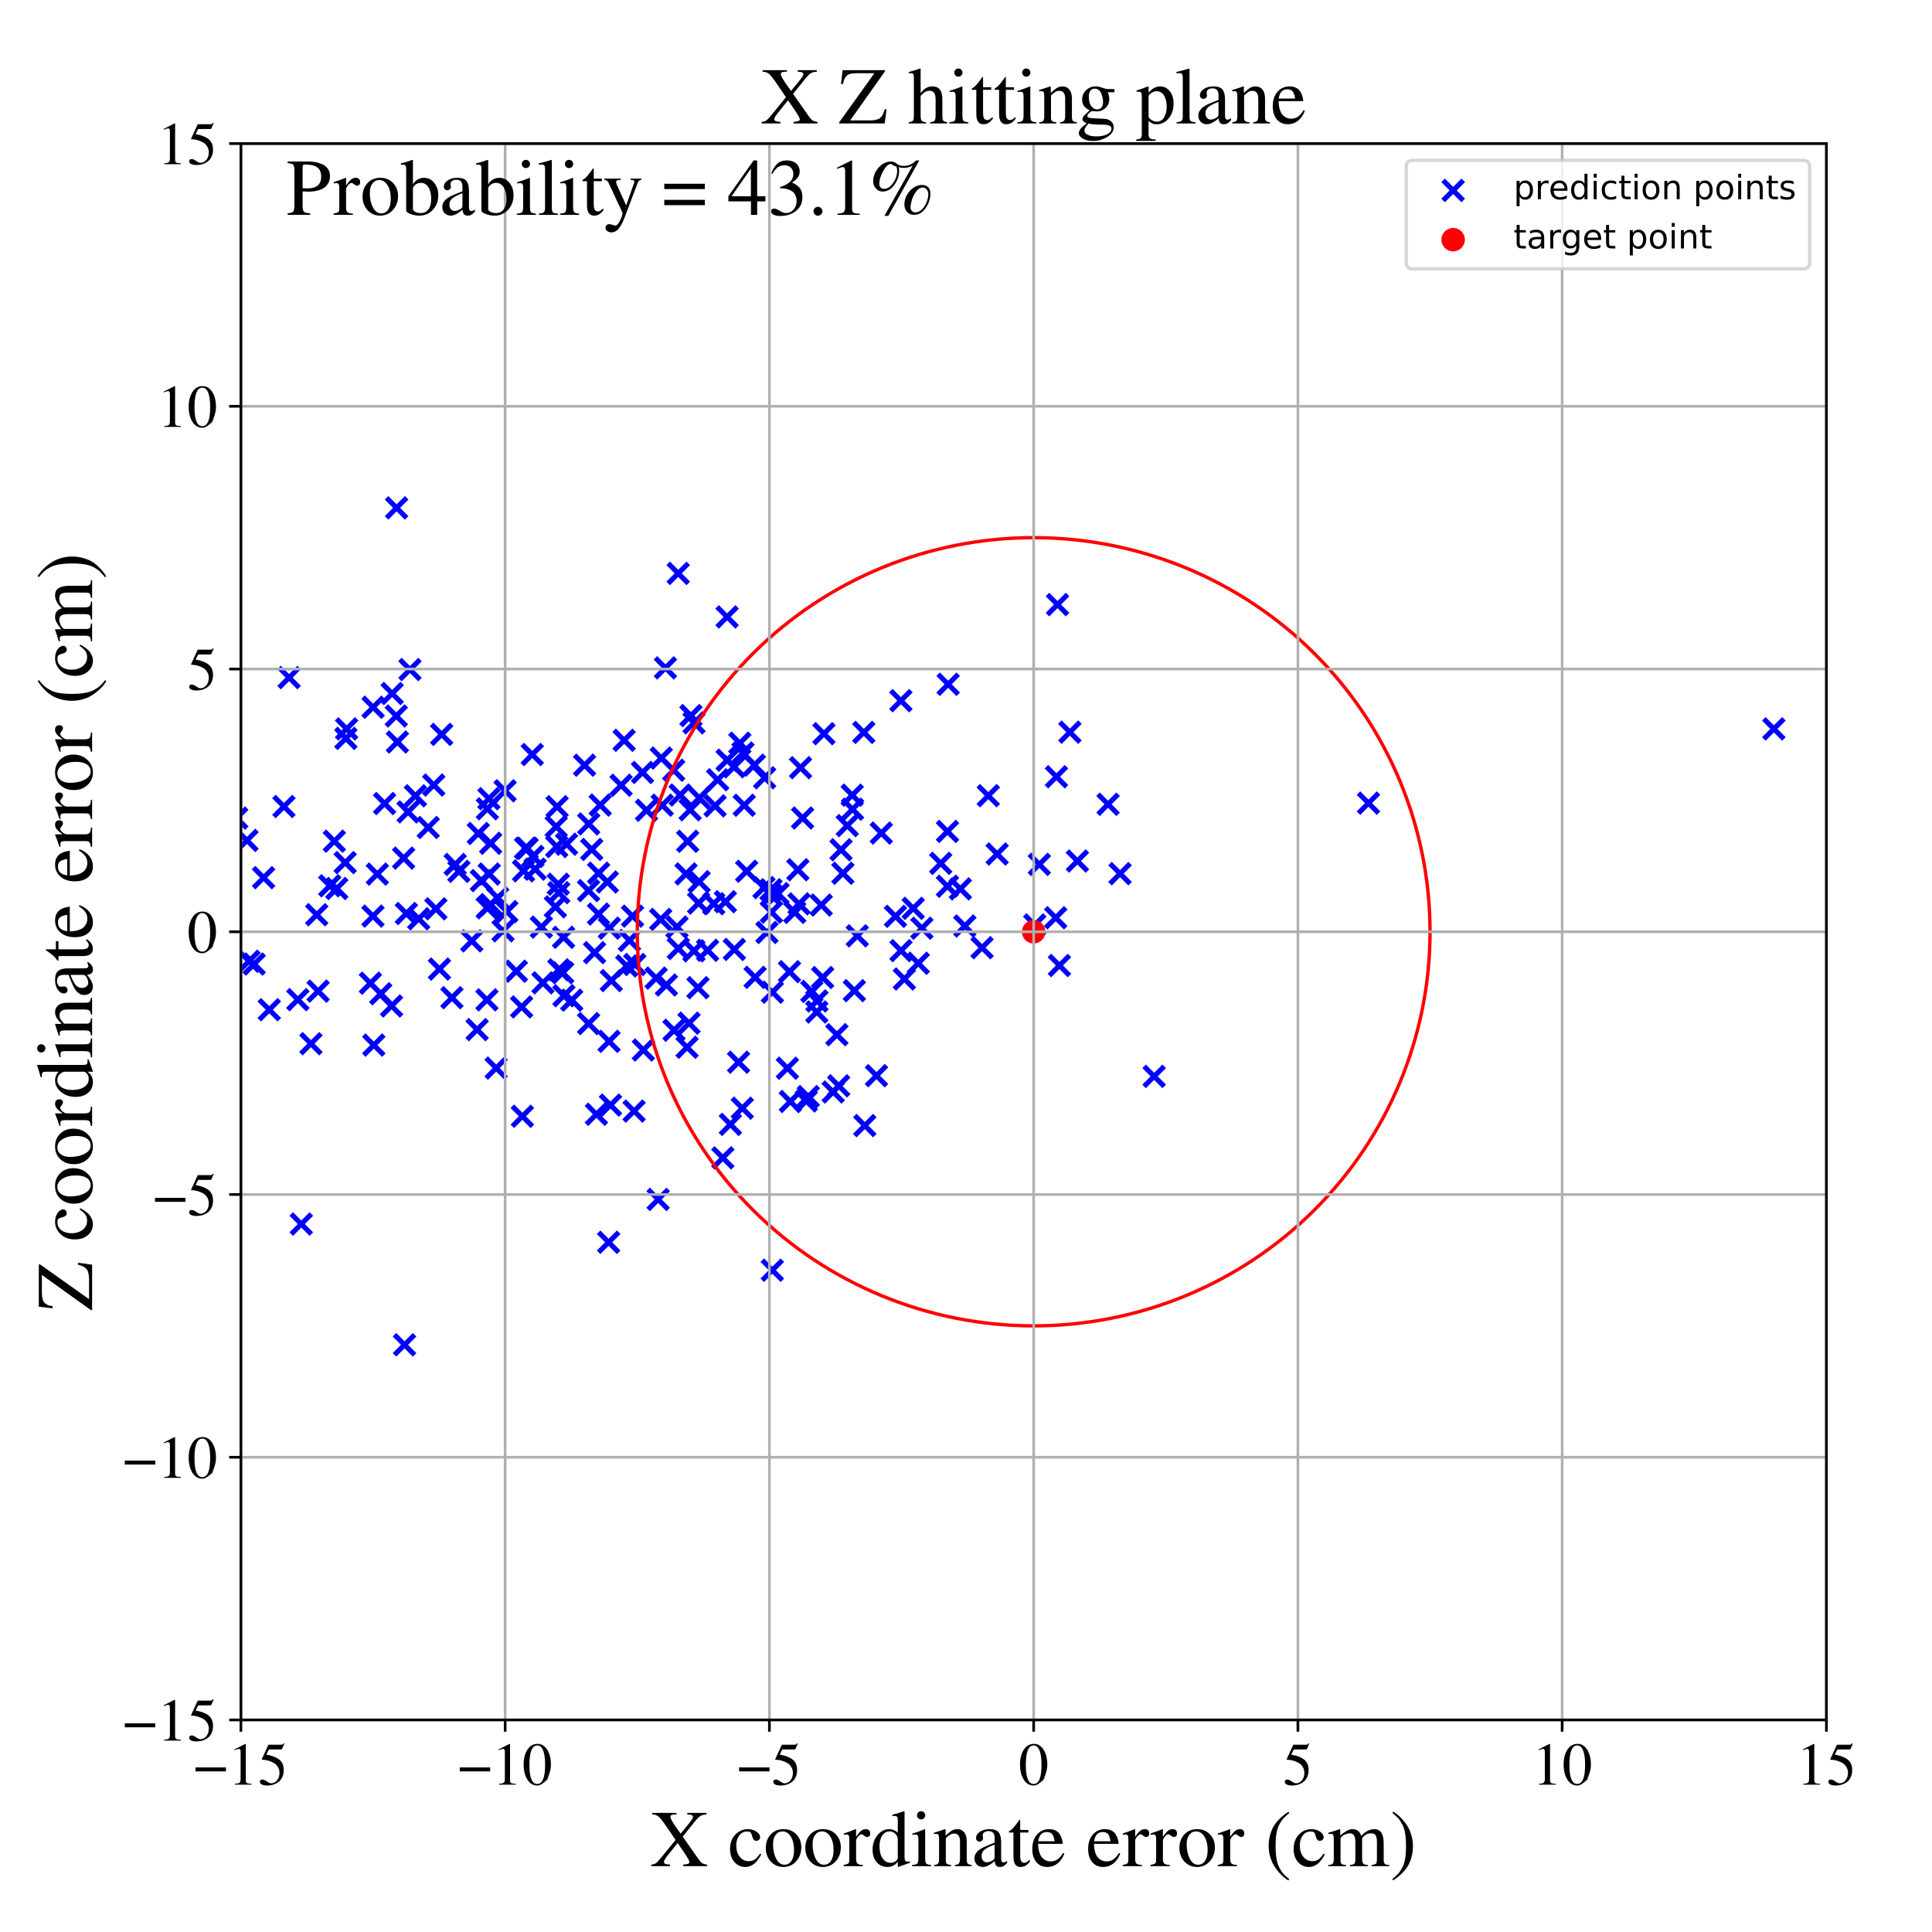 <?xml version="1.0" encoding="utf-8" standalone="no"?>
<!DOCTYPE svg PUBLIC "-//W3C//DTD SVG 1.1//EN"
  "http://www.w3.org/Graphics/SVG/1.1/DTD/svg11.dtd">
<!-- Created with matplotlib (https://matplotlib.org/) -->
<svg height="576pt" version="1.1" viewBox="0 0 576 576" width="576pt" xmlns="http://www.w3.org/2000/svg" xmlns:xlink="http://www.w3.org/1999/xlink">
 <defs>
  <style type="text/css">
*{stroke-linecap:butt;stroke-linejoin:round;}
  </style>
 </defs>
 <g id="figure_1">
  <g id="patch_1">
   <path d="M 0 576 
L 576 576 
L 576 0 
L 0 0 
z
" style="fill:#ffffff;"/>
  </g>
  <g id="axes_1">
   <g id="patch_2">
    <path d="M 71.822 512.784 
L 544.52 512.784 
L 544.52 42.802 
L 71.822 42.802 
z
" style="fill:#ffffff;"/>
   </g>
   <g id="PathCollection_1">
    <defs>
     <path d="M -3 3 
L 3 -3 
M -3 -3 
L 3 3 
" id="m10c6884631" style="stroke:#0000ff;stroke-width:1.5;"/>
    </defs>
    <g clip-path="url(#p6a702b968c)">
     <use style="fill:#0000ff;stroke:#0000ff;stroke-width:1.5;" x="151.094" xlink:href="#m10c6884631" y="271.782"/>
     <use style="fill:#0000ff;stroke:#0000ff;stroke-width:1.5;" x="166.448" xlink:href="#m10c6884631" y="263.618"/>
     <use style="fill:#0000ff;stroke:#0000ff;stroke-width:1.5;" x="166.584" xlink:href="#m10c6884631" y="266.134"/>
     <use style="fill:#0000ff;stroke:#0000ff;stroke-width:1.5;" x="129.318" xlink:href="#m10c6884631" y="234.049"/>
     <use style="fill:#0000ff;stroke:#0000ff;stroke-width:1.5;" x="161.4" xlink:href="#m10c6884631" y="276.402"/>
     <use style="fill:#0000ff;stroke:#0000ff;stroke-width:1.5;" x="333.935" xlink:href="#m10c6884631" y="260.461"/>
     <use style="fill:#0000ff;stroke:#0000ff;stroke-width:1.5;" x="255.586" xlink:href="#m10c6884631" y="279.01"/>
     <use style="fill:#0000ff;stroke:#0000ff;stroke-width:1.5;" x="216.782" xlink:href="#m10c6884631" y="226.633"/>
     <use style="fill:#0000ff;stroke:#0000ff;stroke-width:1.5;" x="197.437" xlink:href="#m10c6884631" y="240.055"/>
     <use style="fill:#0000ff;stroke:#0000ff;stroke-width:1.5;" x="73.637" xlink:href="#m10c6884631" y="250.555"/>
     <use style="fill:#0000ff;stroke:#0000ff;stroke-width:1.5;" x="208.493" xlink:href="#m10c6884631" y="237.9"/>
     <use style="fill:#0000ff;stroke:#0000ff;stroke-width:1.5;" x="191.552" xlink:href="#m10c6884631" y="230.298"/>
     <use style="fill:#0000ff;stroke:#0000ff;stroke-width:1.5;" x="112.492" xlink:href="#m10c6884631" y="260.601"/>
     <use style="fill:#0000ff;stroke:#0000ff;stroke-width:1.5;" x="124.831" xlink:href="#m10c6884631" y="273.921"/>
     <use style="fill:#0000ff;stroke:#0000ff;stroke-width:1.5;" x="202.205" xlink:href="#m10c6884631" y="170.948"/>
     <use style="fill:#0000ff;stroke:#0000ff;stroke-width:1.5;" x="70.579" xlink:href="#m10c6884631" y="243.901"/>
     <use style="fill:#0000ff;stroke:#0000ff;stroke-width:1.5;" x="145.254" xlink:href="#m10c6884631" y="270.654"/>
     <use style="fill:#0000ff;stroke:#0000ff;stroke-width:1.5;" x="102.909" xlink:href="#m10c6884631" y="257.172"/>
     <use style="fill:#0000ff;stroke:#0000ff;stroke-width:1.5;" x="177.264" xlink:href="#m10c6884631" y="284.018"/>
     <use style="fill:#0000ff;stroke:#0000ff;stroke-width:1.5;" x="134.729" xlink:href="#m10c6884631" y="297.446"/>
     <use style="fill:#0000ff;stroke:#0000ff;stroke-width:1.5;" x="205.02" xlink:href="#m10c6884631" y="250.823"/>
     <use style="fill:#0000ff;stroke:#0000ff;stroke-width:1.5;" x="205.758" xlink:href="#m10c6884631" y="241.422"/>
     <use style="fill:#0000ff;stroke:#0000ff;stroke-width:1.5;" x="99.675" xlink:href="#m10c6884631" y="250.787"/>
     <use style="fill:#0000ff;stroke:#0000ff;stroke-width:1.5;" x="159.535" xlink:href="#m10c6884631" y="259.12"/>
     <use style="fill:#0000ff;stroke:#0000ff;stroke-width:1.5;" x="148.378" xlink:href="#m10c6884631" y="267.701"/>
     <use style="fill:#0000ff;stroke:#0000ff;stroke-width:1.5;" x="245.638" xlink:href="#m10c6884631" y="218.735"/>
     <use style="fill:#0000ff;stroke:#0000ff;stroke-width:1.5;" x="237.877" xlink:href="#m10c6884631" y="259.298"/>
     <use style="fill:#0000ff;stroke:#0000ff;stroke-width:1.5;" x="243.515" xlink:href="#m10c6884631" y="301.709"/>
     <use style="fill:#0000ff;stroke:#0000ff;stroke-width:1.5;" x="282.466" xlink:href="#m10c6884631" y="264.217"/>
     <use style="fill:#0000ff;stroke:#0000ff;stroke-width:1.5;" x="177.815" xlink:href="#m10c6884631" y="332.2"/>
     <use style="fill:#0000ff;stroke:#0000ff;stroke-width:1.5;" x="240.372" xlink:href="#m10c6884631" y="328.233"/>
     <use style="fill:#0000ff;stroke:#0000ff;stroke-width:1.5;" x="146.28" xlink:href="#m10c6884631" y="251.41"/>
     <use style="fill:#0000ff;stroke:#0000ff;stroke-width:1.5;" x="294.642" xlink:href="#m10c6884631" y="237.22"/>
     <use style="fill:#0000ff;stroke:#0000ff;stroke-width:1.5;" x="166.091" xlink:href="#m10c6884631" y="240.501"/>
     <use style="fill:#0000ff;stroke:#0000ff;stroke-width:1.5;" x="280.466" xlink:href="#m10c6884631" y="257.393"/>
     <use style="fill:#0000ff;stroke:#0000ff;stroke-width:1.5;" x="156.698" xlink:href="#m10c6884631" y="252.876"/>
     <use style="fill:#0000ff;stroke:#0000ff;stroke-width:1.5;" x="55.899" xlink:href="#m10c6884631" y="270.95"/>
     <use style="fill:#0000ff;stroke:#0000ff;stroke-width:1.5;" x="205.998" xlink:href="#m10c6884631" y="213.342"/>
     <use style="fill:#0000ff;stroke:#0000ff;stroke-width:1.5;" x="244.841" xlink:href="#m10c6884631" y="269.83"/>
     <use style="fill:#0000ff;stroke:#0000ff;stroke-width:1.5;" x="202.233" xlink:href="#m10c6884631" y="282.787"/>
     <use style="fill:#0000ff;stroke:#0000ff;stroke-width:1.5;" x="127.669" xlink:href="#m10c6884631" y="246.705"/>
     <use style="fill:#0000ff;stroke:#0000ff;stroke-width:1.5;" x="131.674" xlink:href="#m10c6884631" y="218.952"/>
     <use style="fill:#0000ff;stroke:#0000ff;stroke-width:1.5;" x="528.853" xlink:href="#m10c6884631" y="217.307"/>
     <use style="fill:#0000ff;stroke:#0000ff;stroke-width:1.5;" x="235.627" xlink:href="#m10c6884631" y="328.391"/>
     <use style="fill:#0000ff;stroke:#0000ff;stroke-width:1.5;" x="178.468" xlink:href="#m10c6884631" y="260.325"/>
     <use style="fill:#0000ff;stroke:#0000ff;stroke-width:1.5;" x="195.609" xlink:href="#m10c6884631" y="291.604"/>
     <use style="fill:#0000ff;stroke:#0000ff;stroke-width:1.5;" x="189.254" xlink:href="#m10c6884631" y="287.554"/>
     <use style="fill:#0000ff;stroke:#0000ff;stroke-width:1.5;" x="120.341" xlink:href="#m10c6884631" y="255.835"/>
     <use style="fill:#0000ff;stroke:#0000ff;stroke-width:1.5;" x="218.938" xlink:href="#m10c6884631" y="283.064"/>
     <use style="fill:#0000ff;stroke:#0000ff;stroke-width:1.5;" x="242.037" xlink:href="#m10c6884631" y="295.582"/>
     <use style="fill:#0000ff;stroke:#0000ff;stroke-width:1.5;" x="181.579" xlink:href="#m10c6884631" y="310.459"/>
     <use style="fill:#0000ff;stroke:#0000ff;stroke-width:1.5;" x="3.581" xlink:href="#m10c6884631" y="238.196"/>
     <use style="fill:#0000ff;stroke:#0000ff;stroke-width:1.5;" x="262.741" xlink:href="#m10c6884631" y="248.369"/>
     <use style="fill:#0000ff;stroke:#0000ff;stroke-width:1.5;" x="88.797" xlink:href="#m10c6884631" y="298.022"/>
     <use style="fill:#0000ff;stroke:#0000ff;stroke-width:1.5;" x="111.235" xlink:href="#m10c6884631" y="210.852"/>
     <use style="fill:#0000ff;stroke:#0000ff;stroke-width:1.5;" x="314.744" xlink:href="#m10c6884631" y="273.607"/>
     <use style="fill:#0000ff;stroke:#0000ff;stroke-width:1.5;" x="315.856" xlink:href="#m10c6884631" y="287.853"/>
     <use style="fill:#0000ff;stroke:#0000ff;stroke-width:1.5;" x="103.34" xlink:href="#m10c6884631" y="217.311"/>
     <use style="fill:#0000ff;stroke:#0000ff;stroke-width:1.5;" x="-1" xlink:href="#m10c6884631" y="321.917"/>
     <use style="fill:#0000ff;stroke:#0000ff;stroke-width:1.5;" x="-1" xlink:href="#m10c6884631" y="330.35"/>
     <use style="fill:#0000ff;stroke:#0000ff;stroke-width:1.5;" x="140.65" xlink:href="#m10c6884631" y="280.512"/>
     <use style="fill:#0000ff;stroke:#0000ff;stroke-width:1.5;" x="145.851" xlink:href="#m10c6884631" y="260.58"/>
     <use style="fill:#0000ff;stroke:#0000ff;stroke-width:1.5;" x="308.501" xlink:href="#m10c6884631" y="275.755"/>
     <use style="fill:#0000ff;stroke:#0000ff;stroke-width:1.5;" x="65.766" xlink:href="#m10c6884631" y="245.649"/>
     <use style="fill:#0000ff;stroke:#0000ff;stroke-width:1.5;" x="309.862" xlink:href="#m10c6884631" y="257.701"/>
     <use style="fill:#0000ff;stroke:#0000ff;stroke-width:1.5;" x="234.755" xlink:href="#m10c6884631" y="318.475"/>
     <use style="fill:#0000ff;stroke:#0000ff;stroke-width:1.5;" x="178.438" xlink:href="#m10c6884631" y="272.514"/>
     <use style="fill:#0000ff;stroke:#0000ff;stroke-width:1.5;" x="74.225" xlink:href="#m10c6884631" y="286.57"/>
     <use style="fill:#0000ff;stroke:#0000ff;stroke-width:1.5;" x="123.858" xlink:href="#m10c6884631" y="237.262"/>
     <use style="fill:#0000ff;stroke:#0000ff;stroke-width:1.5;" x="315.281" xlink:href="#m10c6884631" y="180.244"/>
     <use style="fill:#0000ff;stroke:#0000ff;stroke-width:1.5;" x="2.598" xlink:href="#m10c6884631" y="269.264"/>
     <use style="fill:#0000ff;stroke:#0000ff;stroke-width:1.5;" x="227.764" xlink:href="#m10c6884631" y="264.632"/>
     <use style="fill:#0000ff;stroke:#0000ff;stroke-width:1.5;" x="268.618" xlink:href="#m10c6884631" y="283.423"/>
     <use style="fill:#0000ff;stroke:#0000ff;stroke-width:1.5;" x="84.65" xlink:href="#m10c6884631" y="240.453"/>
     <use style="fill:#0000ff;stroke:#0000ff;stroke-width:1.5;" x="121.151" xlink:href="#m10c6884631" y="272.348"/>
     <use style="fill:#0000ff;stroke:#0000ff;stroke-width:1.5;" x="321.209" xlink:href="#m10c6884631" y="256.7"/>
     <use style="fill:#0000ff;stroke:#0000ff;stroke-width:1.5;" x="204.528" xlink:href="#m10c6884631" y="260.547"/>
     <use style="fill:#0000ff;stroke:#0000ff;stroke-width:1.5;" x="282.484" xlink:href="#m10c6884631" y="247.88"/>
     <use style="fill:#0000ff;stroke:#0000ff;stroke-width:1.5;" x="292.784" xlink:href="#m10c6884631" y="282.539"/>
     <use style="fill:#0000ff;stroke:#0000ff;stroke-width:1.5;" x="118.474" xlink:href="#m10c6884631" y="221.219"/>
     <use style="fill:#0000ff;stroke:#0000ff;stroke-width:1.5;" x="196.221" xlink:href="#m10c6884631" y="357.592"/>
     <use style="fill:#0000ff;stroke:#0000ff;stroke-width:1.5;" x="165.822" xlink:href="#m10c6884631" y="246.448"/>
     <use style="fill:#0000ff;stroke:#0000ff;stroke-width:1.5;" x="142.249" xlink:href="#m10c6884631" y="306.961"/>
     <use style="fill:#0000ff;stroke:#0000ff;stroke-width:1.5;" x="297.29" xlink:href="#m10c6884631" y="254.612"/>
     <use style="fill:#0000ff;stroke:#0000ff;stroke-width:1.5;" x="131.016" xlink:href="#m10c6884631" y="288.912"/>
     <use style="fill:#0000ff;stroke:#0000ff;stroke-width:1.5;" x="58.946" xlink:href="#m10c6884631" y="243.802"/>
     <use style="fill:#0000ff;stroke:#0000ff;stroke-width:1.5;" x="181.459" xlink:href="#m10c6884631" y="370.377"/>
     <use style="fill:#0000ff;stroke:#0000ff;stroke-width:1.5;" x="274.846" xlink:href="#m10c6884631" y="276.729"/>
     <use style="fill:#0000ff;stroke:#0000ff;stroke-width:1.5;" x="181.669" xlink:href="#m10c6884631" y="276.707"/>
     <use style="fill:#0000ff;stroke:#0000ff;stroke-width:1.5;" x="269.622" xlink:href="#m10c6884631" y="291.872"/>
     <use style="fill:#0000ff;stroke:#0000ff;stroke-width:1.5;" x="168.914" xlink:href="#m10c6884631" y="251.684"/>
     <use style="fill:#0000ff;stroke:#0000ff;stroke-width:1.5;" x="121.667" xlink:href="#m10c6884631" y="242.063"/>
     <use style="fill:#0000ff;stroke:#0000ff;stroke-width:1.5;" x="220.196" xlink:href="#m10c6884631" y="316.676"/>
     <use style="fill:#0000ff;stroke:#0000ff;stroke-width:1.5;" x="-1" xlink:href="#m10c6884631" y="278.79"/>
     <use style="fill:#0000ff;stroke:#0000ff;stroke-width:1.5;" x="-1" xlink:href="#m10c6884631" y="268.107"/>
     <use style="fill:#0000ff;stroke:#0000ff;stroke-width:1.5;" x="136.811" xlink:href="#m10c6884631" y="259.784"/>
     <use style="fill:#0000ff;stroke:#0000ff;stroke-width:1.5;" x="147.93" xlink:href="#m10c6884631" y="318.437"/>
     <use style="fill:#0000ff;stroke:#0000ff;stroke-width:1.5;" x="318.974" xlink:href="#m10c6884631" y="218.283"/>
     <use style="fill:#0000ff;stroke:#0000ff;stroke-width:1.5;" x="158.883" xlink:href="#m10c6884631" y="255.32"/>
     <use style="fill:#0000ff;stroke:#0000ff;stroke-width:1.5;" x="245.261" xlink:href="#m10c6884631" y="291.442"/>
     <use style="fill:#0000ff;stroke:#0000ff;stroke-width:1.5;" x="286.322" xlink:href="#m10c6884631" y="265.008"/>
     <use style="fill:#0000ff;stroke:#0000ff;stroke-width:1.5;" x="238.221" xlink:href="#m10c6884631" y="269.472"/>
     <use style="fill:#0000ff;stroke:#0000ff;stroke-width:1.5;" x="213.19" xlink:href="#m10c6884631" y="240.256"/>
     <use style="fill:#0000ff;stroke:#0000ff;stroke-width:1.5;" x="230.256" xlink:href="#m10c6884631" y="378.699"/>
     <use style="fill:#0000ff;stroke:#0000ff;stroke-width:1.5;" x="75.786" xlink:href="#m10c6884631" y="287.412"/>
     <use style="fill:#0000ff;stroke:#0000ff;stroke-width:1.5;" x="55.918" xlink:href="#m10c6884631" y="241.572"/>
     <use style="fill:#0000ff;stroke:#0000ff;stroke-width:1.5;" x="149.977" xlink:href="#m10c6884631" y="277.513"/>
     <use style="fill:#0000ff;stroke:#0000ff;stroke-width:1.5;" x="204.84" xlink:href="#m10c6884631" y="312.228"/>
     <use style="fill:#0000ff;stroke:#0000ff;stroke-width:1.5;" x="86.19" xlink:href="#m10c6884631" y="202.012"/>
     <use style="fill:#0000ff;stroke:#0000ff;stroke-width:1.5;" x="110.429" xlink:href="#m10c6884631" y="293.123"/>
     <use style="fill:#0000ff;stroke:#0000ff;stroke-width:1.5;" x="216.778" xlink:href="#m10c6884631" y="183.924"/>
     <use style="fill:#0000ff;stroke:#0000ff;stroke-width:1.5;" x="228.654" xlink:href="#m10c6884631" y="278"/>
     <use style="fill:#0000ff;stroke:#0000ff;stroke-width:1.5;" x="175.474" xlink:href="#m10c6884631" y="265.519"/>
     <use style="fill:#0000ff;stroke:#0000ff;stroke-width:1.5;" x="220.571" xlink:href="#m10c6884631" y="221.57"/>
     <use style="fill:#0000ff;stroke:#0000ff;stroke-width:1.5;" x="158.688" xlink:href="#m10c6884631" y="224.947"/>
     <use style="fill:#0000ff;stroke:#0000ff;stroke-width:1.5;" x="111.193" xlink:href="#m10c6884631" y="273.12"/>
     <use style="fill:#0000ff;stroke:#0000ff;stroke-width:1.5;" x="197.153" xlink:href="#m10c6884631" y="226.005"/>
     <use style="fill:#0000ff;stroke:#0000ff;stroke-width:1.5;" x="116.738" xlink:href="#m10c6884631" y="299.916"/>
     <use style="fill:#0000ff;stroke:#0000ff;stroke-width:1.5;" x="168.118" xlink:href="#m10c6884631" y="296.859"/>
     <use style="fill:#0000ff;stroke:#0000ff;stroke-width:1.5;" x="66.809" xlink:href="#m10c6884631" y="260.403"/>
     <use style="fill:#0000ff;stroke:#0000ff;stroke-width:1.5;" x="206.907" xlink:href="#m10c6884631" y="215.516"/>
     <use style="fill:#0000ff;stroke:#0000ff;stroke-width:1.5;" x="268.582" xlink:href="#m10c6884631" y="208.901"/>
     <use style="fill:#0000ff;stroke:#0000ff;stroke-width:1.5;" x="122.222" xlink:href="#m10c6884631" y="199.619"/>
     <use style="fill:#0000ff;stroke:#0000ff;stroke-width:1.5;" x="167.765" xlink:href="#m10c6884631" y="289.999"/>
     <use style="fill:#0000ff;stroke:#0000ff;stroke-width:1.5;" x="202.778" xlink:href="#m10c6884631" y="237.03"/>
     <use style="fill:#0000ff;stroke:#0000ff;stroke-width:1.5;" x="146.287" xlink:href="#m10c6884631" y="269.697"/>
     <use style="fill:#0000ff;stroke:#0000ff;stroke-width:1.5;" x="257.827" xlink:href="#m10c6884631" y="335.575"/>
     <use style="fill:#0000ff;stroke:#0000ff;stroke-width:1.5;" x="182.252" xlink:href="#m10c6884631" y="292.345"/>
     <use style="fill:#0000ff;stroke:#0000ff;stroke-width:1.5;" x="145.172" xlink:href="#m10c6884631" y="298.089"/>
     <use style="fill:#0000ff;stroke:#0000ff;stroke-width:1.5;" x="165.581" xlink:href="#m10c6884631" y="270.364"/>
     <use style="fill:#0000ff;stroke:#0000ff;stroke-width:1.5;" x="174.277" xlink:href="#m10c6884631" y="228.122"/>
     <use style="fill:#0000ff;stroke:#0000ff;stroke-width:1.5;" x="257.533" xlink:href="#m10c6884631" y="218.362"/>
     <use style="fill:#0000ff;stroke:#0000ff;stroke-width:1.5;" x="175.484" xlink:href="#m10c6884631" y="305.169"/>
     <use style="fill:#0000ff;stroke:#0000ff;stroke-width:1.5;" x="98.315" xlink:href="#m10c6884631" y="264.085"/>
     <use style="fill:#0000ff;stroke:#0000ff;stroke-width:1.5;" x="254.166" xlink:href="#m10c6884631" y="241.257"/>
     <use style="fill:#0000ff;stroke:#0000ff;stroke-width:1.5;" x="94.835" xlink:href="#m10c6884631" y="295.49"/>
     <use style="fill:#0000ff;stroke:#0000ff;stroke-width:1.5;" x="206.884" xlink:href="#m10c6884631" y="283.469"/>
     <use style="fill:#0000ff;stroke:#0000ff;stroke-width:1.5;" x="166.616" xlink:href="#m10c6884631" y="289.131"/>
     <use style="fill:#0000ff;stroke:#0000ff;stroke-width:1.5;" x="92.701" xlink:href="#m10c6884631" y="311.162"/>
     <use style="fill:#0000ff;stroke:#0000ff;stroke-width:1.5;" x="111.442" xlink:href="#m10c6884631" y="311.578"/>
     <use style="fill:#0000ff;stroke:#0000ff;stroke-width:1.5;" x="187.662" xlink:href="#m10c6884631" y="280.389"/>
     <use style="fill:#0000ff;stroke:#0000ff;stroke-width:1.5;" x="344.095" xlink:href="#m10c6884631" y="320.902"/>
     <use style="fill:#0000ff;stroke:#0000ff;stroke-width:1.5;" x="192.749" xlink:href="#m10c6884631" y="241.566"/>
     <use style="fill:#0000ff;stroke:#0000ff;stroke-width:1.5;" x="254.076" xlink:href="#m10c6884631" y="237.069"/>
     <use style="fill:#0000ff;stroke:#0000ff;stroke-width:1.5;" x="80.286" xlink:href="#m10c6884631" y="301.033"/>
     <use style="fill:#0000ff;stroke:#0000ff;stroke-width:1.5;" x="208.088" xlink:href="#m10c6884631" y="294.465"/>
     <use style="fill:#0000ff;stroke:#0000ff;stroke-width:1.5;" x="186.078" xlink:href="#m10c6884631" y="220.711"/>
     <use style="fill:#0000ff;stroke:#0000ff;stroke-width:1.5;" x="216.261" xlink:href="#m10c6884631" y="268.829"/>
     <use style="fill:#0000ff;stroke:#0000ff;stroke-width:1.5;" x="178.944" xlink:href="#m10c6884631" y="240.018"/>
     <use style="fill:#0000ff;stroke:#0000ff;stroke-width:1.5;" x="120.603" xlink:href="#m10c6884631" y="400.935"/>
     <use style="fill:#0000ff;stroke:#0000ff;stroke-width:1.5;" x="-1" xlink:href="#m10c6884631" y="289.705"/>
     <use style="fill:#0000ff;stroke:#0000ff;stroke-width:1.5;" x="-1" xlink:href="#m10c6884631" y="270.626"/>
     <use style="fill:#0000ff;stroke:#0000ff;stroke-width:1.5;" x="229.973" xlink:href="#m10c6884631" y="266.937"/>
     <use style="fill:#0000ff;stroke:#0000ff;stroke-width:1.5;" x="186.864" xlink:href="#m10c6884631" y="287.982"/>
     <use style="fill:#0000ff;stroke:#0000ff;stroke-width:1.5;" x="314.968" xlink:href="#m10c6884631" y="231.575"/>
     <use style="fill:#0000ff;stroke:#0000ff;stroke-width:1.5;" x="408.006" xlink:href="#m10c6884631" y="239.448"/>
     <use style="fill:#0000ff;stroke:#0000ff;stroke-width:1.5;" x="78.584" xlink:href="#m10c6884631" y="261.661"/>
     <use style="fill:#0000ff;stroke:#0000ff;stroke-width:1.5;" x="155.519" xlink:href="#m10c6884631" y="300.203"/>
     <use style="fill:#0000ff;stroke:#0000ff;stroke-width:1.5;" x="221.886" xlink:href="#m10c6884631" y="240.07"/>
     <use style="fill:#0000ff;stroke:#0000ff;stroke-width:1.5;" x="9.717" xlink:href="#m10c6884631" y="286.551"/>
     <use style="fill:#0000ff;stroke:#0000ff;stroke-width:1.5;" x="113.516" xlink:href="#m10c6884631" y="296.266"/>
     <use style="fill:#0000ff;stroke:#0000ff;stroke-width:1.5;" x="43.77" xlink:href="#m10c6884631" y="227.823"/>
     <use style="fill:#0000ff;stroke:#0000ff;stroke-width:1.5;" x="150.592" xlink:href="#m10c6884631" y="235.767"/>
     <use style="fill:#0000ff;stroke:#0000ff;stroke-width:1.5;" x="114.656" xlink:href="#m10c6884631" y="239.565"/>
     <use style="fill:#0000ff;stroke:#0000ff;stroke-width:1.5;" x="266.972" xlink:href="#m10c6884631" y="273.193"/>
     <use style="fill:#0000ff;stroke:#0000ff;stroke-width:1.5;" x="212.793" xlink:href="#m10c6884631" y="269.438"/>
     <use style="fill:#0000ff;stroke:#0000ff;stroke-width:1.5;" x="261.305" xlink:href="#m10c6884631" y="320.699"/>
     <use style="fill:#0000ff;stroke:#0000ff;stroke-width:1.5;" x="201.828" xlink:href="#m10c6884631" y="276.377"/>
     <use style="fill:#0000ff;stroke:#0000ff;stroke-width:1.5;" x="189.049" xlink:href="#m10c6884631" y="331.254"/>
     <use style="fill:#0000ff;stroke:#0000ff;stroke-width:1.5;" x="182.012" xlink:href="#m10c6884631" y="329.464"/>
     <use style="fill:#0000ff;stroke:#0000ff;stroke-width:1.5;" x="155.739" xlink:href="#m10c6884631" y="332.805"/>
     <use style="fill:#0000ff;stroke:#0000ff;stroke-width:1.5;" x="222.609" xlink:href="#m10c6884631" y="259.751"/>
     <use style="fill:#0000ff;stroke:#0000ff;stroke-width:1.5;" x="142.606" xlink:href="#m10c6884631" y="248.49"/>
     <use style="fill:#0000ff;stroke:#0000ff;stroke-width:1.5;" x="213.956" xlink:href="#m10c6884631" y="232.479"/>
     <use style="fill:#0000ff;stroke:#0000ff;stroke-width:1.5;" x="165.979" xlink:href="#m10c6884631" y="252.386"/>
     <use style="fill:#0000ff;stroke:#0000ff;stroke-width:1.5;" x="251.296" xlink:href="#m10c6884631" y="260.351"/>
     <use style="fill:#0000ff;stroke:#0000ff;stroke-width:1.5;" x="129.954" xlink:href="#m10c6884631" y="270.949"/>
     <use style="fill:#0000ff;stroke:#0000ff;stroke-width:1.5;" x="116.92" xlink:href="#m10c6884631" y="206.759"/>
     <use style="fill:#0000ff;stroke:#0000ff;stroke-width:1.5;" x="230.283" xlink:href="#m10c6884631" y="295.803"/>
     <use style="fill:#0000ff;stroke:#0000ff;stroke-width:1.5;" x="188.585" xlink:href="#m10c6884631" y="273.13"/>
     <use style="fill:#0000ff;stroke:#0000ff;stroke-width:1.5;" x="250.043" xlink:href="#m10c6884631" y="323.716"/>
     <use style="fill:#0000ff;stroke:#0000ff;stroke-width:1.5;" x="-1" xlink:href="#m10c6884631" y="318.954"/>
     <use style="fill:#0000ff;stroke:#0000ff;stroke-width:1.5;" x="-1" xlink:href="#m10c6884631" y="316.248"/>
     <use style="fill:#0000ff;stroke:#0000ff;stroke-width:1.5;" x="205.426" xlink:href="#m10c6884631" y="305.042"/>
     <use style="fill:#0000ff;stroke:#0000ff;stroke-width:1.5;" x="231.951" xlink:href="#m10c6884631" y="266.428"/>
     <use style="fill:#0000ff;stroke:#0000ff;stroke-width:1.5;" x="229.85" xlink:href="#m10c6884631" y="265.258"/>
     <use style="fill:#0000ff;stroke:#0000ff;stroke-width:1.5;" x="157.17" xlink:href="#m10c6884631" y="252.926"/>
     <use style="fill:#0000ff;stroke:#0000ff;stroke-width:1.5;" x="200.952" xlink:href="#m10c6884631" y="307.153"/>
     <use style="fill:#0000ff;stroke:#0000ff;stroke-width:1.5;" x="210.956" xlink:href="#m10c6884631" y="283.321"/>
     <use style="fill:#0000ff;stroke:#0000ff;stroke-width:1.5;" x="170.453" xlink:href="#m10c6884631" y="298.186"/>
     <use style="fill:#0000ff;stroke:#0000ff;stroke-width:1.5;" x="272.262" xlink:href="#m10c6884631" y="270.807"/>
     <use style="fill:#0000ff;stroke:#0000ff;stroke-width:1.5;" x="273.769" xlink:href="#m10c6884631" y="287.182"/>
     <use style="fill:#0000ff;stroke:#0000ff;stroke-width:1.5;" x="153.937" xlink:href="#m10c6884631" y="289.549"/>
     <use style="fill:#0000ff;stroke:#0000ff;stroke-width:1.5;" x="100.406" xlink:href="#m10c6884631" y="264.887"/>
     <use style="fill:#0000ff;stroke:#0000ff;stroke-width:1.5;" x="252.599" xlink:href="#m10c6884631" y="246.142"/>
     <use style="fill:#0000ff;stroke:#0000ff;stroke-width:1.5;" x="236.942" xlink:href="#m10c6884631" y="272.017"/>
     <use style="fill:#0000ff;stroke:#0000ff;stroke-width:1.5;" x="330.356" xlink:href="#m10c6884631" y="239.78"/>
     <use style="fill:#0000ff;stroke:#0000ff;stroke-width:1.5;" x="218.88" xlink:href="#m10c6884631" y="228.613"/>
     <use style="fill:#0000ff;stroke:#0000ff;stroke-width:1.5;" x="215.504" xlink:href="#m10c6884631" y="345.197"/>
     <use style="fill:#0000ff;stroke:#0000ff;stroke-width:1.5;" x="200.853" xlink:href="#m10c6884631" y="229.638"/>
     <use style="fill:#0000ff;stroke:#0000ff;stroke-width:1.5;" x="118.144" xlink:href="#m10c6884631" y="213.458"/>
     <use style="fill:#0000ff;stroke:#0000ff;stroke-width:1.5;" x="208.285" xlink:href="#m10c6884631" y="269.256"/>
     <use style="fill:#0000ff;stroke:#0000ff;stroke-width:1.5;" x="168.02" xlink:href="#m10c6884631" y="279.446"/>
     <use style="fill:#0000ff;stroke:#0000ff;stroke-width:1.5;" x="249.504" xlink:href="#m10c6884631" y="308.479"/>
     <use style="fill:#0000ff;stroke:#0000ff;stroke-width:1.5;" x="135.711" xlink:href="#m10c6884631" y="257.726"/>
     <use style="fill:#0000ff;stroke:#0000ff;stroke-width:1.5;" x="103.12" xlink:href="#m10c6884631" y="220.136"/>
     <use style="fill:#0000ff;stroke:#0000ff;stroke-width:1.5;" x="254.722" xlink:href="#m10c6884631" y="295.35"/>
     <use style="fill:#0000ff;stroke:#0000ff;stroke-width:1.5;" x="227.967" xlink:href="#m10c6884631" y="231.881"/>
     <use style="fill:#0000ff;stroke:#0000ff;stroke-width:1.5;" x="221.51" xlink:href="#m10c6884631" y="224.492"/>
     <use style="fill:#0000ff;stroke:#0000ff;stroke-width:1.5;" x="175.511" xlink:href="#m10c6884631" y="245.64"/>
     <use style="fill:#0000ff;stroke:#0000ff;stroke-width:1.5;" x="156.085" xlink:href="#m10c6884631" y="259.631"/>
     <use style="fill:#0000ff;stroke:#0000ff;stroke-width:1.5;" x="118.238" xlink:href="#m10c6884631" y="151.41"/>
     <use style="fill:#0000ff;stroke:#0000ff;stroke-width:1.5;" x="-1" xlink:href="#m10c6884631" y="243.373"/>
     <use style="fill:#0000ff;stroke:#0000ff;stroke-width:1.5;" x="-1" xlink:href="#m10c6884631" y="289.244"/>
     <use style="fill:#0000ff;stroke:#0000ff;stroke-width:1.5;" x="229.994" xlink:href="#m10c6884631" y="271.931"/>
     <use style="fill:#0000ff;stroke:#0000ff;stroke-width:1.5;" x="250.736" xlink:href="#m10c6884631" y="253.336"/>
     <use style="fill:#0000ff;stroke:#0000ff;stroke-width:1.5;" x="143.513" xlink:href="#m10c6884631" y="262.542"/>
     <use style="fill:#0000ff;stroke:#0000ff;stroke-width:1.5;" x="217.752" xlink:href="#m10c6884631" y="335.22"/>
     <use style="fill:#0000ff;stroke:#0000ff;stroke-width:1.5;" x="224.91" xlink:href="#m10c6884631" y="228.116"/>
     <use style="fill:#0000ff;stroke:#0000ff;stroke-width:1.5;" x="94.428" xlink:href="#m10c6884631" y="272.713"/>
     <use style="fill:#0000ff;stroke:#0000ff;stroke-width:1.5;" x="198.395" xlink:href="#m10c6884631" y="199.121"/>
     <use style="fill:#0000ff;stroke:#0000ff;stroke-width:1.5;" x="185.166" xlink:href="#m10c6884631" y="234.114"/>
     <use style="fill:#0000ff;stroke:#0000ff;stroke-width:1.5;" x="176.413" xlink:href="#m10c6884631" y="253.244"/>
     <use style="fill:#0000ff;stroke:#0000ff;stroke-width:1.5;" x="89.822" xlink:href="#m10c6884631" y="364.933"/>
     <use style="fill:#0000ff;stroke:#0000ff;stroke-width:1.5;" x="243.555" xlink:href="#m10c6884631" y="298.42"/>
     <use style="fill:#0000ff;stroke:#0000ff;stroke-width:1.5;" x="61.297" xlink:href="#m10c6884631" y="296.775"/>
     <use style="fill:#0000ff;stroke:#0000ff;stroke-width:1.5;" x="181.058" xlink:href="#m10c6884631" y="262.954"/>
     <use style="fill:#0000ff;stroke:#0000ff;stroke-width:1.5;" x="221.309" xlink:href="#m10c6884631" y="330.395"/>
     <use style="fill:#0000ff;stroke:#0000ff;stroke-width:1.5;" x="240.976" xlink:href="#m10c6884631" y="326.932"/>
     <use style="fill:#0000ff;stroke:#0000ff;stroke-width:1.5;" x="198.674" xlink:href="#m10c6884631" y="293.66"/>
     <use style="fill:#0000ff;stroke:#0000ff;stroke-width:1.5;" x="287.653" xlink:href="#m10c6884631" y="276.078"/>
     <use style="fill:#0000ff;stroke:#0000ff;stroke-width:1.5;" x="145.298" xlink:href="#m10c6884631" y="241.123"/>
     <use style="fill:#0000ff;stroke:#0000ff;stroke-width:1.5;" x="145.771" xlink:href="#m10c6884631" y="238.123"/>
     <use style="fill:#0000ff;stroke:#0000ff;stroke-width:1.5;" x="196.98" xlink:href="#m10c6884631" y="274.108"/>
     <use style="fill:#0000ff;stroke:#0000ff;stroke-width:1.5;" x="225.125" xlink:href="#m10c6884631" y="291.378"/>
     <use style="fill:#0000ff;stroke:#0000ff;stroke-width:1.5;" x="161.875" xlink:href="#m10c6884631" y="293.025"/>
     <use style="fill:#0000ff;stroke:#0000ff;stroke-width:1.5;" x="191.808" xlink:href="#m10c6884631" y="313.049"/>
     <use style="fill:#0000ff;stroke:#0000ff;stroke-width:1.5;" x="208.435" xlink:href="#m10c6884631" y="262.848"/>
     <use style="fill:#0000ff;stroke:#0000ff;stroke-width:1.5;" x="248.402" xlink:href="#m10c6884631" y="325.556"/>
     <use style="fill:#0000ff;stroke:#0000ff;stroke-width:1.5;" x="282.684" xlink:href="#m10c6884631" y="204.004"/>
     <use style="fill:#0000ff;stroke:#0000ff;stroke-width:1.5;" x="239.282" xlink:href="#m10c6884631" y="243.874"/>
     <use style="fill:#0000ff;stroke:#0000ff;stroke-width:1.5;" x="235.377" xlink:href="#m10c6884631" y="289.693"/>
     <use style="fill:#0000ff;stroke:#0000ff;stroke-width:1.5;" x="238.672" xlink:href="#m10c6884631" y="228.876"/>
    </g>
   </g>
   <g id="PathCollection_2">
    <defs>
     <path d="M 0 3 
C 0.796 3 1.559 2.684 2.121 2.121 
C 2.684 1.559 3 0.796 3 0 
C 3 -0.796 2.684 -1.559 2.121 -2.121 
C 1.559 -2.684 0.796 -3 0 -3 
C -0.796 -3 -1.559 -2.684 -2.121 -2.121 
C -2.684 -1.559 -3 -0.796 -3 0 
C -3 0.796 -2.684 1.559 -2.121 2.121 
C -1.559 2.684 -0.796 3 0 3 
z
" id="m19c5c8fca4" style="stroke:#ff0000;"/>
    </defs>
    <g clip-path="url(#p6a702b968c)">
     <use style="fill:#ff0000;stroke:#ff0000;" x="308.171" xlink:href="#m19c5c8fca4" y="277.793"/>
    </g>
   </g>
   <g id="patch_3">
    <path clip-path="url(#p6a702b968c)" d="M 308.171 395.288 
C 339.511 395.288 369.572 382.908 391.733 360.875 
C 413.894 338.841 426.346 308.953 426.346 277.793 
C 426.346 246.633 413.894 216.745 391.733 194.711 
C 369.572 172.677 339.511 160.297 308.171 160.297 
C 276.831 160.297 246.77 172.677 224.609 194.711 
C 202.448 216.745 189.997 246.633 189.997 277.793 
C 189.997 308.953 202.448 338.841 224.609 360.875 
C 246.77 382.908 276.831 395.288 308.171 395.288 
z
" style="fill:none;stroke:#ff0000;stroke-linejoin:miter;"/>
   </g>
   <g id="matplotlib.axis_1">
    <g id="xtick_1">
     <g id="line2d_1">
      <path clip-path="url(#p6a702b968c)" d="M 71.822 512.784 
L 71.822 42.802 
" style="fill:none;stroke:#b0b0b0;stroke-linecap:square;stroke-width:0.8;"/>
     </g>
     <g id="line2d_2">
      <defs>
       <path d="M 0 0 
L 0 3.5 
" id="m0e0bfd5fde" style="stroke:#000000;stroke-width:0.8;"/>
      </defs>
      <g>
       <use style="stroke:#000000;stroke-width:0.8;" x="71.822" xlink:href="#m0e0bfd5fde" y="512.784"/>
      </g>
     </g>
     <g id="text_1">
      <!-- −15 -->
      <defs>
       <path d="M 3 22 
L 3 28.594 
L 53.406 28.594 
L 53.406 22 
z
" id="FreeSerif-8722"/>
       <path d="M 18.297 59.297 
Q 16.5 59.297 11.094 57.094 
L 11.094 58.5 
L 29.094 67.594 
L 29.906 67.406 
L 29.906 7.406 
Q 29.906 3.797 31.703 2.688 
Q 33.5 1.594 39.406 1.5 
L 39.406 0 
L 11.797 0 
L 11.797 1.5 
Q 17.406 1.703 19.344 3.141 
Q 21.297 4.594 21.297 9.297 
L 21.297 54.594 
Q 21.297 59.297 18.297 59.297 
z
" id="FreeSerif-49"/>
       <path d="M 35.703 19.406 
Q 35.703 24.703 33.344 28.797 
Q 31 32.906 27.641 35.156 
Q 24.297 37.406 20.141 38.844 
Q 16 40.297 12.953 40.75 
Q 9.906 41.203 7.594 41.203 
Q 6.406 41.203 6.406 42 
Q 6.406 42.297 6.5 42.5 
L 17.406 66.203 
L 38.297 66.203 
Q 39.906 66.203 40.844 66.703 
Q 41.797 67.203 42.906 68.797 
L 43.797 68.094 
L 40 59.203 
Q 39.594 58.297 37.703 58.297 
L 18.094 58.297 
L 13.906 49.797 
Q 28.5 47.203 35.594 41.344 
Q 42.703 35.5 42.703 24.203 
Q 42.703 18.297 40.844 13.688 
Q 39 9.094 36.141 6.297 
Q 33.297 3.5 29.547 1.703 
Q 25.797 -0.094 22.344 -0.75 
Q 18.906 -1.406 15.406 -1.406 
Q 9.797 -1.406 6.5 0.25 
Q 3.203 1.906 3.203 4.797 
Q 3.203 8.5 7.5 8.5 
Q 10.297 8.5 14.75 5.391 
Q 19.203 2.297 21.797 2.297 
Q 27.703 2.297 31.703 7.25 
Q 35.703 12.203 35.703 19.406 
z
" id="FreeSerif-53"/>
      </defs>
      <g transform="translate(57.746 532.077)scale(0.18 -0.18)">
       <use xlink:href="#FreeSerif-8722"/>
       <use x="56.4" xlink:href="#FreeSerif-49"/>
       <use x="106.4" xlink:href="#FreeSerif-53"/>
      </g>
     </g>
    </g>
    <g id="xtick_2">
     <g id="line2d_3">
      <path clip-path="url(#p6a702b968c)" d="M 150.605 512.784 
L 150.605 42.802 
" style="fill:none;stroke:#b0b0b0;stroke-linecap:square;stroke-width:0.8;"/>
     </g>
     <g id="line2d_4">
      <g>
       <use style="stroke:#000000;stroke-width:0.8;" x="150.605" xlink:href="#m0e0bfd5fde" y="512.784"/>
      </g>
     </g>
     <g id="text_2">
      <!-- −10 -->
      <defs>
       <path d="M 47.594 17.797 
Q 35.203 -1.406 25 -1.406 
Q 14.797 -1.406 8.594 8.391 
Q 2.406 18.203 2.406 33.594 
Q 2.406 48.094 8.594 57.844 
Q 14.797 67.594 25.406 67.594 
Q 35.203 67.594 41.391 58 
Q 47.594 48.406 47.594 33 
Q 47.594 17.797 35.203 -1.406 
z
M 25.094 65 
Q 12 65 12 32.703 
Q 12 1.203 25 1.203 
Q 38 1.203 38 32.797 
Q 38 48.5 34.703 56.75 
Q 31.406 65 25.094 65 
z
" id="FreeSerif-48"/>
      </defs>
      <g transform="translate(136.529 532.077)scale(0.18 -0.18)">
       <use xlink:href="#FreeSerif-8722"/>
       <use x="56.4" xlink:href="#FreeSerif-49"/>
       <use x="106.4" xlink:href="#FreeSerif-48"/>
      </g>
     </g>
    </g>
    <g id="xtick_3">
     <g id="line2d_5">
      <path clip-path="url(#p6a702b968c)" d="M 229.388 512.784 
L 229.388 42.802 
" style="fill:none;stroke:#b0b0b0;stroke-linecap:square;stroke-width:0.8;"/>
     </g>
     <g id="line2d_6">
      <g>
       <use style="stroke:#000000;stroke-width:0.8;" x="229.388" xlink:href="#m0e0bfd5fde" y="512.784"/>
      </g>
     </g>
     <g id="text_3">
      <!-- −5 -->
      <g transform="translate(219.812 532.077)scale(0.18 -0.18)">
       <use xlink:href="#FreeSerif-8722"/>
       <use x="56.4" xlink:href="#FreeSerif-53"/>
      </g>
     </g>
    </g>
    <g id="xtick_4">
     <g id="line2d_7">
      <path clip-path="url(#p6a702b968c)" d="M 308.171 512.784 
L 308.171 42.802 
" style="fill:none;stroke:#b0b0b0;stroke-linecap:square;stroke-width:0.8;"/>
     </g>
     <g id="line2d_8">
      <g>
       <use style="stroke:#000000;stroke-width:0.8;" x="308.171" xlink:href="#m0e0bfd5fde" y="512.784"/>
      </g>
     </g>
     <g id="text_4">
      <!-- 0 -->
      <g transform="translate(303.671 532.077)scale(0.18 -0.18)">
       <use xlink:href="#FreeSerif-48"/>
      </g>
     </g>
    </g>
    <g id="xtick_5">
     <g id="line2d_9">
      <path clip-path="url(#p6a702b968c)" d="M 386.954 512.784 
L 386.954 42.802 
" style="fill:none;stroke:#b0b0b0;stroke-linecap:square;stroke-width:0.8;"/>
     </g>
     <g id="line2d_10">
      <g>
       <use style="stroke:#000000;stroke-width:0.8;" x="386.954" xlink:href="#m0e0bfd5fde" y="512.784"/>
      </g>
     </g>
     <g id="text_5">
      <!-- 5 -->
      <g transform="translate(382.454 532.077)scale(0.18 -0.18)">
       <use xlink:href="#FreeSerif-53"/>
      </g>
     </g>
    </g>
    <g id="xtick_6">
     <g id="line2d_11">
      <path clip-path="url(#p6a702b968c)" d="M 465.737 512.784 
L 465.737 42.802 
" style="fill:none;stroke:#b0b0b0;stroke-linecap:square;stroke-width:0.8;"/>
     </g>
     <g id="line2d_12">
      <g>
       <use style="stroke:#000000;stroke-width:0.8;" x="465.737" xlink:href="#m0e0bfd5fde" y="512.784"/>
      </g>
     </g>
     <g id="text_6">
      <!-- 10 -->
      <g transform="translate(456.737 532.077)scale(0.18 -0.18)">
       <use xlink:href="#FreeSerif-49"/>
       <use x="50" xlink:href="#FreeSerif-48"/>
      </g>
     </g>
    </g>
    <g id="xtick_7">
     <g id="line2d_13">
      <path clip-path="url(#p6a702b968c)" d="M 544.52 512.784 
L 544.52 42.802 
" style="fill:none;stroke:#b0b0b0;stroke-linecap:square;stroke-width:0.8;"/>
     </g>
     <g id="line2d_14">
      <g>
       <use style="stroke:#000000;stroke-width:0.8;" x="544.52" xlink:href="#m0e0bfd5fde" y="512.784"/>
      </g>
     </g>
     <g id="text_7">
      <!-- 15 -->
      <g transform="translate(535.52 532.077)scale(0.18 -0.18)">
       <use xlink:href="#FreeSerif-49"/>
       <use x="50" xlink:href="#FreeSerif-53"/>
      </g>
     </g>
    </g>
    <g id="text_8">
     <!-- X coordinate error (cm) -->
     <defs>
      <path d="M 69.594 66.203 
L 69.594 64.297 
Q 64.703 64 62.047 62.344 
Q 59.406 60.703 54.703 54.906 
L 40.094 36.703 
L 59.297 9.297 
Q 62.297 5 64.297 3.703 
Q 66.297 2.406 70.406 1.906 
L 70.406 0 
L 40.703 0 
L 40.703 1.906 
Q 44.797 2.297 46.594 2.938 
Q 48.406 3.594 48.406 5 
Q 48.406 7.203 43.297 14.797 
L 33.797 28.797 
L 21.906 14 
Q 16.703 7.5 16.703 5.406 
Q 16.703 3.703 18.297 2.953 
Q 19.906 2.203 24.297 1.906 
L 24.297 0 
L 1 0 
L 1 1.906 
Q 4.906 2.203 7 3.797 
Q 9.094 5.406 15.5 13.297 
L 31.203 32.594 
L 20.297 48.594 
Q 13.297 58.906 10.25 61.5 
Q 7.203 64.094 2.203 64.297 
L 2.203 66.203 
L 32.406 66.203 
L 32.406 64.297 
L 29.594 64.203 
Q 24.797 64.094 24.797 61.297 
Q 24.797 58.094 33.297 46.297 
L 37.5 40.406 
L 48.797 54.203 
Q 52.797 59.203 52.797 61.094 
Q 52.797 62.797 51.344 63.438 
Q 49.906 64.094 45.797 64.297 
L 45.797 66.203 
z
" id="FreeSerif-88"/>
      <path id="FreeSerif-32"/>
      <path d="M 2.5 21.297 
Q 2.5 32.406 9.047 39.203 
Q 15.594 46 24.406 46 
Q 30.703 46 35.25 42.953 
Q 39.797 39.906 39.797 35.703 
Q 39.797 34 38.391 32.75 
Q 37 31.5 35 31.5 
Q 31.594 31.5 30.297 36.094 
L 29.703 38.297 
Q 28.906 41.094 27.703 42.094 
Q 26.5 43.094 23.797 43.094 
Q 17.703 43.094 13.953 38.25 
Q 10.203 33.406 10.203 25.703 
Q 10.203 17.094 14.547 11.641 
Q 18.906 6.203 25.703 6.203 
Q 30 6.203 33.094 8.25 
Q 36.203 10.297 39.797 15.594 
L 41.203 14.703 
Q 40.203 12.703 39.453 11.391 
Q 38.703 10.094 36.75 7.5 
Q 34.797 4.906 32.891 3.297 
Q 31 1.703 27.891 0.344 
Q 24.797 -1 21.5 -1 
Q 13.203 -1 7.844 5.25 
Q 2.5 11.5 2.5 21.297 
z
" id="FreeSerif-99"/>
      <path d="M 24.594 46 
Q 34.203 46 40.391 39.594 
Q 46.594 33.203 46.594 23.406 
Q 46.594 13 40.188 6 
Q 33.797 -1 24.391 -1 
Q 15 -1 8.75 5.75 
Q 2.5 12.5 2.5 22.594 
Q 2.5 32.906 8.641 39.453 
Q 14.797 46 24.594 46 
z
M 11.5 27.5 
Q 11.5 16.797 15.391 9.297 
Q 19.297 1.797 25.594 1.797 
Q 31.203 1.797 34.391 6.594 
Q 37.594 11.406 37.594 19.906 
Q 37.594 30.203 33.594 36.703 
Q 29.594 43.203 23.297 43.203 
Q 18 43.203 14.75 38.891 
Q 11.5 34.594 11.5 27.5 
z
" id="FreeSerif-111"/>
      <path d="M 30.094 36.203 
Q 28.594 36.203 26.391 37.953 
Q 24.203 39.703 23.5 39.703 
Q 21.5 39.703 19 36.797 
Q 16.5 33.906 16.5 31.5 
L 16.5 9 
Q 16.5 4.703 18.203 3.203 
Q 19.906 1.703 25 1.5 
L 25 0 
L 1 0 
L 1 1.5 
Q 5.797 2.406 6.938 3.5 
Q 8.094 4.594 8.094 8.406 
L 8.094 33.406 
Q 8.094 36.703 7.344 38.047 
Q 6.594 39.406 4.703 39.406 
Q 3.094 39.406 1.203 39 
L 1.203 40.594 
Q 9.203 43.203 16 46 
L 16.5 45.797 
L 16.5 36.594 
Q 20.203 41.906 22.797 43.953 
Q 25.406 46 28.5 46 
Q 31.094 46 32.547 44.594 
Q 34 43.203 34 40.703 
Q 34 38.594 32.953 37.391 
Q 31.906 36.203 30.094 36.203 
z
" id="FreeSerif-114"/>
      <path d="M 34.203 -1 
L 33.797 -0.703 
L 33.797 5.703 
Q 29 -1 21 -1 
Q 12.703 -1 7.594 4.953 
Q 2.5 10.906 2.5 20.5 
Q 2.5 31.094 8.594 38.547 
Q 14.703 46 23.297 46 
Q 28.703 46 33.797 41.703 
L 33.797 57.297 
Q 33.797 60.406 32.891 61.406 
Q 32 62.406 29.203 62.406 
Q 27.797 62.406 27 62.297 
L 27 63.906 
Q 36.094 66.297 41.703 68.297 
L 42.203 68.094 
L 42.203 11.406 
Q 42.203 7.906 43.047 6.797 
Q 43.906 5.703 46.594 5.703 
Q 47.094 5.703 48.906 5.797 
L 48.906 4.203 
z
M 24.906 4.203 
Q 28.703 4.203 31.25 6.344 
Q 33.797 8.5 33.797 10.203 
L 33.797 33.203 
Q 33.797 37.203 30.688 40.203 
Q 27.594 43.203 23.594 43.203 
Q 17.906 43.203 14.5 38.094 
Q 11.094 33 11.094 24.5 
Q 11.094 15.297 14.891 9.75 
Q 18.703 4.203 24.906 4.203 
z
" id="FreeSerif-100"/>
      <path d="M 6.203 39.297 
Q 4 39.297 2 39 
L 2 40.5 
Q 9 42.5 17.5 46 
L 17.906 45.703 
L 17.906 10.203 
Q 17.906 4.797 19.156 3.344 
Q 20.406 1.906 25.297 1.5 
L 25.297 0 
L 1.594 0 
L 1.594 1.5 
Q 6.797 1.797 8.141 3.297 
Q 9.5 4.797 9.5 10.203 
L 9.5 33.406 
Q 9.5 36.703 8.75 38 
Q 8 39.297 6.203 39.297 
z
M 12.797 68.297 
Q 15 68.297 16.5 66.797 
Q 18 65.297 18 63.203 
Q 18 61 16.5 59.547 
Q 15 58.094 12.797 58.094 
Q 10.703 58.094 9.25 59.594 
Q 7.797 61.094 7.797 63.188 
Q 7.797 65.297 9.297 66.797 
Q 10.797 68.297 12.797 68.297 
z
" id="FreeSerif-105"/>
      <path d="M 1 39.797 
L 1 41.5 
Q 8.406 43.703 14.797 46 
L 15.5 45.797 
L 15.5 37.906 
Q 20.594 42.703 23.547 44.344 
Q 26.5 46 30 46 
Q 35.5 46 38.641 42.047 
Q 41.797 38.094 41.797 31 
L 41.797 8.094 
Q 41.797 4.406 43 3.156 
Q 44.203 1.906 47.906 1.5 
L 47.906 0 
L 27.094 0 
L 27.094 1.5 
Q 30.906 1.797 32.156 3.5 
Q 33.406 5.203 33.406 9.906 
L 33.406 30.797 
Q 33.406 40.5 26.094 40.5 
Q 23.594 40.5 21.5 39.344 
Q 19.406 38.203 15.797 34.797 
L 15.797 6.703 
Q 15.797 4 17.188 2.891 
Q 18.594 1.797 22.406 1.5 
L 22.406 0 
L 1.203 0 
L 1.203 1.5 
Q 5 1.797 6.203 3.25 
Q 7.406 4.703 7.406 9 
L 7.406 33.797 
Q 7.406 37.5 6.594 38.844 
Q 5.797 40.203 3.703 40.203 
Q 1.797 40.203 1 39.797 
z
" id="FreeSerif-110"/>
      <path d="M 2.5 9.703 
Q 2.5 11.5 2.891 13.047 
Q 3.297 14.594 4.297 15.938 
Q 5.297 17.297 6.188 18.391 
Q 7.094 19.5 8.891 20.641 
Q 10.703 21.797 11.891 22.547 
Q 13.094 23.297 15.547 24.344 
Q 18 25.406 19.297 25.953 
Q 20.594 26.5 23.391 27.594 
Q 26.203 28.703 27.5 29.203 
L 27.5 35.297 
Q 27.5 43.594 19.906 43.594 
Q 16.906 43.594 14.797 42.141 
Q 12.703 40.703 12.703 38.703 
Q 12.703 37.906 12.953 36.5 
Q 13.203 35.094 13.203 34.703 
Q 13.203 33 11.844 31.75 
Q 10.5 30.5 8.703 30.5 
Q 7 30.5 5.703 31.797 
Q 4.406 33.094 4.406 34.797 
Q 4.406 39.5 9.25 42.75 
Q 14.094 46 21.203 46 
Q 29.406 46 32.5 42.047 
Q 35.594 38.094 35.594 30 
L 35.594 10.5 
Q 35.594 7.203 36.25 5.953 
Q 36.906 4.703 38.594 4.703 
Q 40.703 4.703 43 6.594 
L 43 4 
Q 40.406 1.094 38.453 0.047 
Q 36.5 -1 34 -1 
Q 30.906 -1 29.453 0.703 
Q 28 2.406 27.594 6.297 
Q 19 -1 13 -1 
Q 8.406 -1 5.453 2 
Q 2.5 5 2.5 9.703 
z
M 27.5 12.297 
L 27.5 26.797 
Q 18.5 23.5 14.891 20.391 
Q 11.297 17.297 11.297 12.906 
Q 11.297 8.797 13.297 6.797 
Q 15.297 4.797 17.594 4.797 
Q 21 4.797 24.906 7.094 
Q 26.5 8 27 9 
Q 27.5 10 27.5 12.297 
z
" id="FreeSerif-97"/>
      <path d="M 25.906 45 
L 25.906 41.797 
L 15.797 41.797 
L 15.797 13.203 
Q 15.797 8.5 17 6.344 
Q 18.203 4.203 21 4.203 
Q 24.094 4.203 27 7.703 
L 28.297 6.594 
Q 23.5 -1 16.297 -1 
Q 7.406 -1 7.406 11.703 
L 7.406 41.797 
L 2.094 41.797 
Q 1.703 42.094 1.703 42.5 
Q 1.703 43 2 43.297 
Q 2.297 43.594 3.141 44.141 
Q 4 44.703 5.203 45.641 
Q 6.406 46.594 8.5 49.094 
Q 10.594 51.594 13.094 55.094 
Q 14.703 57.406 15.094 57.906 
Q 15.797 57.906 15.797 56.594 
L 15.797 45 
z
" id="FreeSerif-116"/>
      <path d="M 9.703 27.703 
Q 9.906 21.406 11.406 16.844 
Q 12.906 12.297 15.297 10.047 
Q 17.703 7.797 20.141 6.844 
Q 22.594 5.906 25.297 5.906 
Q 30.094 5.906 33.641 8.297 
Q 37.203 10.703 40.797 16.406 
L 42.406 15.703 
Q 39.297 7.594 33.797 3.297 
Q 28.297 -1 21.203 -1 
Q 12.594 -1 7.547 5.047 
Q 2.5 11.094 2.5 21.406 
Q 2.5 32.5 8.344 39.25 
Q 14.203 46 23.406 46 
Q 31 46 35.203 41.453 
Q 39.406 36.906 40.5 27.703 
z
M 9.906 30.906 
L 30.297 30.906 
Q 29.297 37.406 27.188 39.906 
Q 25.094 42.406 20.5 42.406 
Q 11.5 42.406 9.906 30.906 
z
" id="FreeSerif-101"/>
      <path d="M 29.203 -17.703 
Q 26.594 -16.094 23.797 -13.844 
Q 21 -11.594 17.453 -7.594 
Q 13.906 -3.594 11.203 0.953 
Q 8.5 5.5 6.641 11.891 
Q 4.797 18.297 4.797 25.203 
Q 4.797 32.406 6.641 38.844 
Q 8.5 45.297 11 49.547 
Q 13.5 53.797 17.344 57.75 
Q 21.203 61.703 23.703 63.594 
Q 26.203 65.5 29.5 67.594 
L 30.406 66 
Q 26 62.406 23.297 59.5 
Q 20.594 56.594 18.094 51.938 
Q 15.594 47.297 14.5 40.844 
Q 13.406 34.406 13.406 25.5 
Q 13.406 16.203 14.5 9.5 
Q 15.594 2.797 18.094 -1.953 
Q 20.594 -6.703 23.297 -9.703 
Q 26 -12.703 30.406 -16.094 
z
" id="FreeSerif-40"/>
      <path d="M 1.297 39.797 
L 1.297 41.5 
Q 8.5 43.5 15.297 46 
L 16 45.797 
L 16 38.297 
Q 22.203 43 25.203 44.5 
Q 28.203 46 31.5 46 
Q 39.406 46 42.094 37.594 
Q 49.906 46 58.406 46 
Q 70 46 70 28.203 
L 70 7.594 
Q 70 2 74.297 1.703 
L 76.906 1.5 
L 76.906 0 
L 55 0 
L 55 1.5 
Q 59.406 2 60.5 3.203 
Q 61.594 4.406 61.594 8.703 
L 61.594 29.797 
Q 61.594 36 60 38.391 
Q 58.406 40.797 54.094 40.797 
Q 47.5 40.797 43.203 34.703 
L 43.203 9.5 
Q 43.203 4.797 44.641 3.188 
Q 46.094 1.594 50.406 1.5 
L 50.406 0 
L 28 0 
L 28 1.5 
Q 32.297 1.797 33.547 3.094 
Q 34.797 4.406 34.797 8.594 
L 34.797 30.297 
Q 34.797 40.797 28.203 40.797 
Q 25.406 40.797 21.953 39.391 
Q 18.5 38 16.406 34.906 
L 16.406 6.703 
Q 16.406 3.797 17.797 2.75 
Q 19.203 1.703 23.203 1.5 
L 23.203 0 
L 1 0 
L 1 1.5 
Q 5.203 1.594 6.594 3 
Q 8 4.406 8 8.5 
L 8 33.797 
Q 8 37.406 7.25 38.797 
Q 6.5 40.203 4.5 40.203 
Q 3 40.203 1.297 39.797 
z
" id="FreeSerif-109"/>
      <path d="M 4.047 67.703 
Q 6.656 66.094 9.453 63.844 
Q 12.25 61.594 15.797 57.594 
Q 19.344 53.594 22.047 49.047 
Q 24.75 44.5 26.594 38.094 
Q 28.453 31.703 28.453 24.797 
Q 28.453 17.594 26.594 11.141 
Q 24.75 4.703 22.25 0.453 
Q 19.75 -3.797 15.891 -7.75 
Q 12.047 -11.703 9.547 -13.594 
Q 7.047 -15.5 3.75 -17.594 
L 2.844 -16 
Q 7.25 -12.406 9.953 -9.5 
Q 12.656 -6.594 15.156 -1.938 
Q 17.656 2.703 18.75 9.141 
Q 19.844 15.594 19.844 24.5 
Q 19.844 33.797 18.75 40.5 
Q 17.656 47.203 15.156 51.953 
Q 12.656 56.703 9.953 59.703 
Q 7.25 62.703 2.844 66.094 
z
" id="FreeSerif-41"/>
     </defs>
     <g transform="translate(193.922 556.375)scale(0.24 -0.24)">
      <use xlink:href="#FreeSerif-88"/>
      <use x="71.4" xlink:href="#FreeSerif-32"/>
      <use x="96.4" xlink:href="#FreeSerif-99"/>
      <use x="140.784" xlink:href="#FreeSerif-111"/>
      <use x="189.884" xlink:href="#FreeSerif-111"/>
      <use x="238.969" xlink:href="#FreeSerif-114"/>
      <use x="273.453" xlink:href="#FreeSerif-100"/>
      <use x="323.353" xlink:href="#FreeSerif-105"/>
      <use x="351.137" xlink:href="#FreeSerif-110"/>
      <use x="400.037" xlink:href="#FreeSerif-97"/>
      <use x="443.522" xlink:href="#FreeSerif-116"/>
      <use x="471.822" xlink:href="#FreeSerif-101"/>
      <use x="516.222" xlink:href="#FreeSerif-32"/>
      <use x="541.222" xlink:href="#FreeSerif-101"/>
      <use x="585.606" xlink:href="#FreeSerif-114"/>
      <use x="620.106" xlink:href="#FreeSerif-114"/>
      <use x="654.59" xlink:href="#FreeSerif-111"/>
      <use x="703.675" xlink:href="#FreeSerif-114"/>
      <use x="738.175" xlink:href="#FreeSerif-32"/>
      <use x="763.175" xlink:href="#FreeSerif-40"/>
      <use x="796.475" xlink:href="#FreeSerif-99"/>
      <use x="840.859" xlink:href="#FreeSerif-109"/>
      <use x="918.759" xlink:href="#FreeSerif-41"/>
     </g>
    </g>
   </g>
   <g id="matplotlib.axis_2">
    <g id="ytick_1">
     <g id="line2d_15">
      <path clip-path="url(#p6a702b968c)" d="M 71.822 512.784 
L 544.52 512.784 
" style="fill:none;stroke:#b0b0b0;stroke-linecap:square;stroke-width:0.8;"/>
     </g>
     <g id="line2d_16">
      <defs>
       <path d="M 0 0 
L -3.5 0 
" id="mb0d08738be" style="stroke:#000000;stroke-width:0.8;"/>
      </defs>
      <g>
       <use style="stroke:#000000;stroke-width:0.8;" x="71.822" xlink:href="#mb0d08738be" y="512.784"/>
      </g>
     </g>
     <g id="text_9">
      <!-- −15 -->
      <g transform="translate(36.669 518.931)scale(0.18 -0.18)">
       <use xlink:href="#FreeSerif-8722"/>
       <use x="56.4" xlink:href="#FreeSerif-49"/>
       <use x="106.4" xlink:href="#FreeSerif-53"/>
      </g>
     </g>
    </g>
    <g id="ytick_2">
     <g id="line2d_17">
      <path clip-path="url(#p6a702b968c)" d="M 71.822 434.454 
L 544.52 434.454 
" style="fill:none;stroke:#b0b0b0;stroke-linecap:square;stroke-width:0.8;"/>
     </g>
     <g id="line2d_18">
      <g>
       <use style="stroke:#000000;stroke-width:0.8;" x="71.822" xlink:href="#mb0d08738be" y="434.454"/>
      </g>
     </g>
     <g id="text_10">
      <!-- −10 -->
      <g transform="translate(36.669 440.6)scale(0.18 -0.18)">
       <use xlink:href="#FreeSerif-8722"/>
       <use x="56.4" xlink:href="#FreeSerif-49"/>
       <use x="106.4" xlink:href="#FreeSerif-48"/>
      </g>
     </g>
    </g>
    <g id="ytick_3">
     <g id="line2d_19">
      <path clip-path="url(#p6a702b968c)" d="M 71.822 356.123 
L 544.52 356.123 
" style="fill:none;stroke:#b0b0b0;stroke-linecap:square;stroke-width:0.8;"/>
     </g>
     <g id="line2d_20">
      <g>
       <use style="stroke:#000000;stroke-width:0.8;" x="71.822" xlink:href="#mb0d08738be" y="356.123"/>
      </g>
     </g>
     <g id="text_11">
      <!-- −5 -->
      <g transform="translate(45.669 362.27)scale(0.18 -0.18)">
       <use xlink:href="#FreeSerif-8722"/>
       <use x="56.4" xlink:href="#FreeSerif-53"/>
      </g>
     </g>
    </g>
    <g id="ytick_4">
     <g id="line2d_21">
      <path clip-path="url(#p6a702b968c)" d="M 71.822 277.793 
L 544.52 277.793 
" style="fill:none;stroke:#b0b0b0;stroke-linecap:square;stroke-width:0.8;"/>
     </g>
     <g id="line2d_22">
      <g>
       <use style="stroke:#000000;stroke-width:0.8;" x="71.822" xlink:href="#mb0d08738be" y="277.793"/>
      </g>
     </g>
     <g id="text_12">
      <!-- 0 -->
      <g transform="translate(55.822 283.94)scale(0.18 -0.18)">
       <use xlink:href="#FreeSerif-48"/>
      </g>
     </g>
    </g>
    <g id="ytick_5">
     <g id="line2d_23">
      <path clip-path="url(#p6a702b968c)" d="M 71.822 199.462 
L 544.52 199.462 
" style="fill:none;stroke:#b0b0b0;stroke-linecap:square;stroke-width:0.8;"/>
     </g>
     <g id="line2d_24">
      <g>
       <use style="stroke:#000000;stroke-width:0.8;" x="71.822" xlink:href="#mb0d08738be" y="199.462"/>
      </g>
     </g>
     <g id="text_13">
      <!-- 5 -->
      <g transform="translate(55.822 205.609)scale(0.18 -0.18)">
       <use xlink:href="#FreeSerif-53"/>
      </g>
     </g>
    </g>
    <g id="ytick_6">
     <g id="line2d_25">
      <path clip-path="url(#p6a702b968c)" d="M 71.822 121.132 
L 544.52 121.132 
" style="fill:none;stroke:#b0b0b0;stroke-linecap:square;stroke-width:0.8;"/>
     </g>
     <g id="line2d_26">
      <g>
       <use style="stroke:#000000;stroke-width:0.8;" x="71.822" xlink:href="#mb0d08738be" y="121.132"/>
      </g>
     </g>
     <g id="text_14">
      <!-- 10 -->
      <g transform="translate(46.822 127.279)scale(0.18 -0.18)">
       <use xlink:href="#FreeSerif-49"/>
       <use x="50" xlink:href="#FreeSerif-48"/>
      </g>
     </g>
    </g>
    <g id="ytick_7">
     <g id="line2d_27">
      <path clip-path="url(#p6a702b968c)" d="M 71.822 42.802 
L 544.52 42.802 
" style="fill:none;stroke:#b0b0b0;stroke-linecap:square;stroke-width:0.8;"/>
     </g>
     <g id="line2d_28">
      <g>
       <use style="stroke:#000000;stroke-width:0.8;" x="71.822" xlink:href="#mb0d08738be" y="42.802"/>
      </g>
     </g>
     <g id="text_15">
      <!-- 15 -->
      <g transform="translate(46.822 48.948)scale(0.18 -0.18)">
       <use xlink:href="#FreeSerif-49"/>
       <use x="50" xlink:href="#FreeSerif-53"/>
      </g>
     </g>
    </g>
    <g id="text_16">
     <!-- Z coordinate error (cm) -->
     <defs>
      <path d="M 40.297 3.797 
Q 43.094 3.797 45.391 4.297 
Q 47.703 4.797 49.25 5.297 
Q 50.797 5.797 52.141 7.188 
Q 53.5 8.594 54.141 9.297 
Q 54.797 10 55.594 12.047 
Q 56.406 14.094 56.594 14.688 
Q 56.797 15.297 57.5 17.594 
L 59.797 17.594 
L 57.406 0 
L 1 0 
L 1 1.5 
L 44.703 62.406 
L 22.594 62.406 
Q 17.5 62.406 14.203 61.406 
Q 10.906 60.406 9.25 58.203 
Q 7.594 56 7 54.203 
Q 6.406 52.406 5.797 49.094 
L 3.203 49.094 
L 5.203 66.203 
L 57.797 66.203 
L 57.797 64.703 
L 14.594 3.797 
z
" id="FreeSerif-90"/>
     </defs>
     <g transform="translate(27.46 390.829)rotate(-90)scale(0.24 -0.24)">
      <use xlink:href="#FreeSerif-90"/>
      <use x="61.3" xlink:href="#FreeSerif-32"/>
      <use x="86.3" xlink:href="#FreeSerif-99"/>
      <use x="130.684" xlink:href="#FreeSerif-111"/>
      <use x="179.784" xlink:href="#FreeSerif-111"/>
      <use x="228.869" xlink:href="#FreeSerif-114"/>
      <use x="263.353" xlink:href="#FreeSerif-100"/>
      <use x="313.253" xlink:href="#FreeSerif-105"/>
      <use x="341.037" xlink:href="#FreeSerif-110"/>
      <use x="389.937" xlink:href="#FreeSerif-97"/>
      <use x="433.422" xlink:href="#FreeSerif-116"/>
      <use x="461.722" xlink:href="#FreeSerif-101"/>
      <use x="506.122" xlink:href="#FreeSerif-32"/>
      <use x="531.122" xlink:href="#FreeSerif-101"/>
      <use x="575.506" xlink:href="#FreeSerif-114"/>
      <use x="610.006" xlink:href="#FreeSerif-114"/>
      <use x="644.49" xlink:href="#FreeSerif-111"/>
      <use x="693.575" xlink:href="#FreeSerif-114"/>
      <use x="728.075" xlink:href="#FreeSerif-32"/>
      <use x="753.075" xlink:href="#FreeSerif-40"/>
      <use x="786.375" xlink:href="#FreeSerif-99"/>
      <use x="830.759" xlink:href="#FreeSerif-109"/>
      <use x="908.659" xlink:href="#FreeSerif-41"/>
     </g>
    </g>
   </g>
   <g id="patch_4">
    <path d="M 71.822 512.784 
L 71.822 42.802 
" style="fill:none;stroke:#000000;stroke-linecap:square;stroke-linejoin:miter;stroke-width:0.8;"/>
   </g>
   <g id="patch_5">
    <path d="M 544.52 512.784 
L 544.52 42.802 
" style="fill:none;stroke:#000000;stroke-linecap:square;stroke-linejoin:miter;stroke-width:0.8;"/>
   </g>
   <g id="patch_6">
    <path d="M 71.822 512.784 
L 544.52 512.784 
" style="fill:none;stroke:#000000;stroke-linecap:square;stroke-linejoin:miter;stroke-width:0.8;"/>
   </g>
   <g id="patch_7">
    <path d="M 71.822 42.802 
L 544.52 42.802 
" style="fill:none;stroke:#000000;stroke-linecap:square;stroke-linejoin:miter;stroke-width:0.8;"/>
   </g>
   <g id="text_17">
    <!-- Probability = 43.1% -->
    <defs>
     <path d="M 54.094 48.094 
Q 54.094 45.5 53.5 43.094 
Q 52.906 40.703 51.156 38 
Q 49.406 35.297 46.5 33.344 
Q 43.594 31.406 38.594 30.094 
Q 33.594 28.797 27 28.797 
Q 24 28.797 20.094 29.094 
L 20.094 10.906 
Q 20.094 5.406 21.844 3.75 
Q 23.594 2.094 29.5 1.906 
L 29.5 0 
L 1.5 0 
L 1.5 1.906 
Q 7.203 2.406 8.547 4.047 
Q 9.906 5.703 9.906 12 
L 9.906 55.297 
Q 9.906 60.703 8.5 62.203 
Q 7.094 63.703 1.5 64.297 
L 1.5 66.203 
L 27.906 66.203 
Q 32.406 66.203 36.594 65.344 
Q 40.797 64.5 44.938 62.594 
Q 49.094 60.703 51.594 57 
Q 54.094 53.297 54.094 48.094 
z
M 20.094 59.094 
L 20.094 33.094 
Q 23.594 32.797 25.797 32.797 
Q 43.203 32.797 43.203 47.5 
Q 43.203 55.203 38.391 58.844 
Q 33.594 62.5 23.5 62.5 
Q 21.5 62.5 20.797 61.797 
Q 20.094 61.094 20.094 59.094 
z
" id="FreeSerif-80"/>
     <path d="M 16 68.094 
L 16 37.5 
Q 17.5 41.203 21.391 43.594 
Q 25.297 46 29.906 46 
Q 37.406 46 42.453 39.75 
Q 47.5 33.5 47.5 24.297 
Q 47.5 13.594 40.75 6.297 
Q 34 -1 24.094 -1 
Q 18.094 -1 12.844 1.047 
Q 7.594 3.094 7.594 5.406 
L 7.594 57.297 
Q 7.594 60.406 6.641 61.406 
Q 5.703 62.406 2.703 62.406 
Q 1.594 62.406 1 62.297 
L 1 63.906 
Q 8.703 65.797 15.5 68.297 
z
M 16 32.203 
L 16 7 
Q 16 5.094 18.891 3.641 
Q 21.797 2.203 25.703 2.203 
Q 31.906 2.203 35.297 6.797 
Q 38.703 11.406 38.703 19.703 
Q 38.703 28.797 35.25 34.25 
Q 31.797 39.703 25.906 39.703 
Q 22 39.703 19 37.391 
Q 16 35.094 16 32.203 
z
" id="FreeSerif-98"/>
     <path d="M 1 62.297 
L 1 63.906 
Q 10.906 66.297 16.906 68.297 
L 17.297 68.094 
L 17.297 8.406 
Q 17.297 4.297 18.641 3.047 
Q 20 1.797 24.797 1.5 
L 24.797 0 
L 1.203 0 
L 1.203 1.5 
Q 5.906 1.906 7.406 3.297 
Q 8.906 4.703 8.906 8.703 
L 8.906 56.406 
Q 8.906 59.906 8 61.203 
Q 7.094 62.5 4.703 62.5 
Q 2.703 62.5 1 62.297 
z
" id="FreeSerif-108"/>
     <path d="M 14.203 -13.406 
Q 17 -13.406 20.094 -7.203 
Q 23.203 -1 23.203 1.906 
Q 23.203 3.203 18.797 12 
L 5.594 40.406 
Q 4.406 43 0.5 43.594 
L 0.5 45 
L 21.094 45 
L 21.094 43.5 
Q 17.906 43.406 16.594 42.797 
Q 15.297 42.203 15.297 40.797 
Q 15.297 39.297 16.297 37 
L 27.797 11.703 
L 37.5 39.297 
Q 37.906 40.203 37.906 41 
Q 37.906 43.5 33.094 43.5 
L 33.094 45 
L 46.594 45 
L 46.594 43.5 
Q 44.797 43.297 43.75 42.344 
Q 42.703 41.406 41.797 39 
L 26.406 -1.797 
Q 22.406 -12.594 18.453 -17.188 
Q 14.5 -21.797 9.5 -21.797 
Q 6.297 -21.797 4.188 -20.141 
Q 2.094 -18.5 2.094 -16 
Q 2.094 -14.203 3.391 -12.891 
Q 4.703 -11.594 6.406 -11.594 
Q 8.594 -11.594 11.094 -12.5 
Q 13.594 -13.406 14.203 -13.406 
z
" id="FreeSerif-121"/>
     <path d="M 53.406 38.594 
L 53.406 32 
L 3 32 
L 3 38.594 
z
M 53.406 18.594 
L 53.406 12 
L 3 12 
L 3 18.594 
z
" id="FreeSerif-61"/>
     <path d="M 47.203 23.094 
L 47.203 16.703 
L 37 16.703 
L 37 0 
L 29.297 0 
L 29.297 16.703 
L 1.203 16.703 
L 1.203 23.094 
L 32.594 67.594 
L 37 67.594 
L 37 23.094 
z
M 29.203 23.094 
L 29.203 57.406 
L 5.203 23.094 
z
" id="FreeSerif-52"/>
     <path d="M 8.094 7.797 
Q 10.406 7.797 14.953 5 
Q 19.5 2.203 22.906 2.203 
Q 28.406 2.203 32.203 6.5 
Q 36 10.797 36 17.094 
Q 36 21 34.641 24 
Q 33.297 27 31.188 28.641 
Q 29.094 30.297 26.188 31.344 
Q 23.297 32.406 20.75 32.703 
Q 18.203 33 15.297 33 
L 15.297 34.297 
Q 18.703 35.5 21.141 36.641 
Q 23.594 37.797 26.297 39.75 
Q 29 41.703 30.453 44.5 
Q 31.906 47.297 31.906 50.906 
Q 31.906 55.594 28.844 58.594 
Q 25.797 61.594 20.906 61.594 
Q 16.203 61.594 12.641 59.047 
Q 9.094 56.5 6 51 
L 4.5 51.406 
Q 7.094 58.5 11.547 63.047 
Q 16 67.594 24.203 67.594 
Q 31.094 67.594 35.438 63.797 
Q 39.797 60 39.797 53.906 
Q 39.797 49.797 37.688 46.688 
Q 35.594 43.594 30.406 40.094 
Q 36.406 37.5 39.797 33.453 
Q 43.203 29.406 43.203 21.906 
Q 43.203 11.297 35.344 4.938 
Q 27.5 -1.406 15.594 -1.406 
Q 10.406 -1.406 7.344 0.141 
Q 4.297 1.703 4.297 4.297 
Q 4.297 5.906 5.344 6.844 
Q 6.406 7.797 8.094 7.797 
z
" id="FreeSerif-51"/>
     <path d="M 12.5 10 
Q 14.797 10 16.438 8.297 
Q 18.094 6.594 18.094 4.297 
Q 18.094 2.094 16.391 0.5 
Q 14.703 -1.094 12.406 -1.094 
Q 10.203 -1.094 8.594 0.5 
Q 7 2.094 7 4.297 
Q 7 6.594 8.641 8.297 
Q 10.297 10 12.5 10 
z
" id="FreeSerif-46"/>
     <path d="M 66.906 37.094 
Q 71.797 37.094 74.5 34.297 
Q 77.203 31.5 77.203 26.406 
Q 77.203 20.594 74.891 14.891 
Q 72.594 9.203 68.594 5.094 
Q 63.5 0 56.906 0 
Q 51.5 0 48.203 3.547 
Q 44.906 7.094 44.906 12.906 
Q 44.906 22.297 51.656 29.688 
Q 58.406 37.094 66.906 37.094 
z
M 58.594 3 
Q 62.906 3 66.703 6.797 
Q 70.5 10.594 72.547 15.844 
Q 74.594 21.094 74.594 25.906 
Q 74.594 29.203 72.547 31.547 
Q 70.5 33.906 67.594 33.906 
Q 63 33.906 59.297 28.703 
Q 55.594 23.5 54.047 18.047 
Q 52.5 12.594 52.5 9.406 
Q 52.5 6.594 54.203 4.797 
Q 55.906 3 58.594 3 
z
M 28.203 66.203 
Q 31.297 66.203 33.188 64.844 
Q 35.094 63.5 37.438 62.141 
Q 39.797 60.797 43.906 60.797 
Q 48.594 60.797 52.047 62.297 
Q 55.5 63.797 59.5 67.594 
L 63.406 67.594 
L 24.906 -1.297 
L 20.094 -1.297 
L 55.203 61.297 
Q 50 58.297 44.203 58.297 
Q 40.297 58.297 37.703 59.297 
Q 38.406 56.797 38.406 54.906 
Q 38.406 45.594 32.453 37.25 
Q 26.5 28.906 17.906 28.906 
Q 13 28.906 9.547 32.656 
Q 6.094 36.406 6.094 41.594 
Q 6.094 51.094 12.844 58.641 
Q 19.594 66.203 28.203 66.203 
z
M 28.203 63.203 
Q 23.406 63.203 18.547 54.453 
Q 13.703 45.703 13.703 38.406 
Q 13.703 35.703 15.344 34 
Q 17 32.297 19.594 32.297 
Q 25.703 32.297 30.797 39.438 
Q 35.906 46.594 35.906 55.094 
Q 35.906 57 35 60 
Q 33 60.5 31.641 61.141 
Q 30.297 61.797 29.844 62.188 
Q 29.406 62.594 29 62.891 
Q 28.594 63.203 28.203 63.203 
z
" id="FreeSerif-37"/>
    </defs>
    <g transform="translate(85.393 64.048)scale(0.24 -0.24)">
     <use xlink:href="#FreeSerif-80"/>
     <use x="57.584" xlink:href="#FreeSerif-114"/>
     <use x="92.069" xlink:href="#FreeSerif-111"/>
     <use x="141.153" xlink:href="#FreeSerif-98"/>
     <use x="191.153" xlink:href="#FreeSerif-97"/>
     <use x="234.637" xlink:href="#FreeSerif-98"/>
     <use x="284.622" xlink:href="#FreeSerif-105"/>
     <use x="312.406" xlink:href="#FreeSerif-108"/>
     <use x="338.206" xlink:href="#FreeSerif-105"/>
     <use x="365.975" xlink:href="#FreeSerif-116"/>
     <use x="394.275" xlink:href="#FreeSerif-121"/>
     <use x="441.375" xlink:href="#FreeSerif-32"/>
     <use x="466.375" xlink:href="#FreeSerif-61"/>
     <use x="522.775" xlink:href="#FreeSerif-32"/>
     <use x="547.775" xlink:href="#FreeSerif-52"/>
     <use x="597.775" xlink:href="#FreeSerif-51"/>
     <use x="647.775" xlink:href="#FreeSerif-46"/>
     <use x="672.775" xlink:href="#FreeSerif-49"/>
     <use x="722.775" xlink:href="#FreeSerif-37"/>
    </g>
   </g>
   <g id="text_18">
    <!-- X Z hitting plane -->
    <defs>
     <path d="M 15.797 34.297 
L 15.797 10.203 
Q 15.797 5 17 3.5 
Q 18.203 2 22.594 1.5 
L 22.594 0 
L 1 0 
L 1 1.5 
Q 5.297 2.094 6.344 3.5 
Q 7.406 4.906 7.406 10.203 
L 7.406 57.297 
Q 7.406 60.5 6.547 61.5 
Q 5.703 62.5 2.797 62.5 
Q 2.094 62.5 1.094 62.297 
L 1.094 63.906 
Q 8.203 65.797 15.297 68.297 
L 15.797 68 
L 15.797 37.594 
Q 19.203 42.094 22.641 44.047 
Q 26.094 46 30.5 46 
Q 42.797 46 42.797 30.094 
L 42.797 10.203 
Q 42.797 5 43.75 3.641 
Q 44.703 2.297 48.797 1.5 
L 48.797 0 
L 27.594 0 
L 27.594 1.5 
Q 31.906 1.906 33.156 3.5 
Q 34.406 5.094 34.406 10.203 
L 34.406 30 
Q 34.406 40.594 26.906 40.594 
Q 24 40.594 21.453 39.141 
Q 18.906 37.703 15.797 34.297 
z
" id="FreeSerif-104"/>
     <path d="M 6 5.406 
Q 6 7.297 7.344 8.891 
Q 8.703 10.5 14.906 16.297 
Q 9.906 18.797 7.75 21.891 
Q 5.594 25 5.594 29.703 
Q 5.594 36.5 10.438 41.25 
Q 15.297 46 22.297 46 
Q 26.203 46 30.641 44.344 
Q 35.094 42.703 38 42.703 
L 45.703 42.703 
L 45.703 38.797 
L 37.406 38.797 
Q 39.297 34.5 39.297 30.406 
Q 39.297 23.5 34.641 19.203 
Q 30 14.906 23.703 14.906 
Q 22.5 14.906 18 15.406 
Q 16 14.797 14 12.688 
Q 12 10.594 12 9.094 
Q 12 6.703 19.797 6.406 
L 32.703 5.797 
Q 38.203 5.594 41.5 2.688 
Q 44.797 -0.203 44.797 -4.906 
Q 44.797 -12.094 36.547 -16.938 
Q 28.297 -21.797 18.797 -21.797 
Q 11.703 -21.797 6.594 -18.938 
Q 1.5 -16.094 1.5 -12.094 
Q 1.5 -9.297 3.75 -6.547 
Q 6 -3.797 11.297 0.094 
Q 8.203 1.594 7.094 2.688 
Q 6 3.797 6 5.406 
z
M 13.406 -0.203 
Q 10.297 -3.906 9.391 -5.5 
Q 8.5 -7.094 8.5 -8.797 
Q 8.5 -12.094 12.5 -14.094 
Q 16.5 -16.094 23.094 -16.094 
Q 31.594 -16.094 36.797 -13.391 
Q 42 -10.703 42 -6.406 
Q 42 -3.703 39.203 -2.594 
Q 36.406 -1.5 29.594 -1.5 
Q 19.5 -1.5 13.406 -0.203 
z
M 31.594 26.5 
Q 31.594 28.203 31.188 30.594 
Q 30.797 33 29.797 36.047 
Q 28.797 39.094 26.594 41.141 
Q 24.406 43.203 21.297 43.203 
Q 17.797 43.203 15.844 40.703 
Q 13.906 38.203 13.906 33.797 
Q 13.906 25.203 17.094 21.297 
Q 20.297 17.406 24.094 17.406 
Q 27.594 17.406 29.594 19.844 
Q 31.594 22.297 31.594 26.5 
z
" id="FreeSerif-103"/>
     <path d="M 1.406 39.297 
L 1.406 40.906 
Q 7.703 42.797 15.797 46 
L 16.406 45.797 
L 16.406 38.094 
Q 22.797 46 30.797 46 
Q 38.094 46 42.797 40 
Q 47.5 34 47.5 24.703 
Q 47.5 13.797 41.453 6.391 
Q 35.406 -1 26.5 -1 
Q 23.297 -1 21.141 -0.094 
Q 19 0.797 16.406 3.297 
L 16.406 -12.406 
Q 16.406 -17.094 18 -18.438 
Q 19.594 -19.797 25.203 -19.906 
L 25.203 -21.703 
L 1 -21.703 
L 1 -20 
Q 5.406 -19.594 6.703 -18.297 
Q 8 -17 8 -13.094 
L 8 33.703 
Q 8 37.203 7.203 38.297 
Q 6.406 39.406 3.906 39.406 
Q 2.297 39.406 1.406 39.297 
z
M 16.406 33.406 
L 16.406 8.797 
Q 16.406 6.594 19.844 4.391 
Q 23.297 2.203 26.797 2.203 
Q 32.203 2.203 35.547 7.344 
Q 38.906 12.5 38.906 20.797 
Q 38.906 29.5 35.547 34.75 
Q 32.203 40 26.594 40 
Q 23.094 40 19.75 37.797 
Q 16.406 35.594 16.406 33.406 
z
" id="FreeSerif-112"/>
    </defs>
    <g transform="translate(226.832 36.802)scale(0.24 -0.24)">
     <use xlink:href="#FreeSerif-88"/>
     <use x="71.4" xlink:href="#FreeSerif-32"/>
     <use x="96.4" xlink:href="#FreeSerif-90"/>
     <use x="157.7" xlink:href="#FreeSerif-32"/>
     <use x="182.7" xlink:href="#FreeSerif-104"/>
     <use x="232.5" xlink:href="#FreeSerif-105"/>
     <use x="260.269" xlink:href="#FreeSerif-116"/>
     <use x="288.569" xlink:href="#FreeSerif-116"/>
     <use x="316.869" xlink:href="#FreeSerif-105"/>
     <use x="344.653" xlink:href="#FreeSerif-110"/>
     <use x="393.553" xlink:href="#FreeSerif-103"/>
     <use x="440.253" xlink:href="#FreeSerif-32"/>
     <use x="465.253" xlink:href="#FreeSerif-112"/>
     <use x="515.237" xlink:href="#FreeSerif-108"/>
     <use x="541.037" xlink:href="#FreeSerif-97"/>
     <use x="584.537" xlink:href="#FreeSerif-110"/>
     <use x="633.422" xlink:href="#FreeSerif-101"/>
    </g>
   </g>
   <g id="legend_1">
    <g id="patch_8">
     <path d="M 421.24 80.158 
L 537.52 80.158 
Q 539.52 80.158 539.52 78.158 
L 539.52 49.802 
Q 539.52 47.802 537.52 47.802 
L 421.24 47.802 
Q 419.24 47.802 419.24 49.802 
L 419.24 78.158 
Q 419.24 80.158 421.24 80.158 
z
" style="fill:#ffffff;opacity:0.8;stroke:#cccccc;stroke-linejoin:miter;"/>
    </g>
    <g id="PathCollection_3">
     <g>
      <use style="fill:#0000ff;stroke:#0000ff;stroke-width:1.5;" x="433.24" xlink:href="#m10c6884631" y="56.775"/>
     </g>
    </g>
    <g id="text_19">
     <!-- prediction points -->
     <defs>
      <path d="M 18.109 8.203 
L 18.109 -20.797 
L 9.078 -20.797 
L 9.078 54.688 
L 18.109 54.688 
L 18.109 46.391 
Q 20.953 51.266 25.266 53.625 
Q 29.594 56 35.594 56 
Q 45.562 56 51.781 48.094 
Q 58.016 40.188 58.016 27.297 
Q 58.016 14.406 51.781 6.484 
Q 45.562 -1.422 35.594 -1.422 
Q 29.594 -1.422 25.266 0.953 
Q 20.953 3.328 18.109 8.203 
z
M 48.688 27.297 
Q 48.688 37.203 44.609 42.844 
Q 40.531 48.484 33.406 48.484 
Q 26.266 48.484 22.188 42.844 
Q 18.109 37.203 18.109 27.297 
Q 18.109 17.391 22.188 11.75 
Q 26.266 6.109 33.406 6.109 
Q 40.531 6.109 44.609 11.75 
Q 48.688 17.391 48.688 27.297 
z
" id="DejaVuSans-112"/>
      <path d="M 41.109 46.297 
Q 39.594 47.172 37.812 47.578 
Q 36.031 48 33.891 48 
Q 26.266 48 22.188 43.047 
Q 18.109 38.094 18.109 28.812 
L 18.109 0 
L 9.078 0 
L 9.078 54.688 
L 18.109 54.688 
L 18.109 46.188 
Q 20.953 51.172 25.484 53.578 
Q 30.031 56 36.531 56 
Q 37.453 56 38.578 55.875 
Q 39.703 55.766 41.062 55.516 
z
" id="DejaVuSans-114"/>
      <path d="M 56.203 29.594 
L 56.203 25.203 
L 14.891 25.203 
Q 15.484 15.922 20.484 11.062 
Q 25.484 6.203 34.422 6.203 
Q 39.594 6.203 44.453 7.469 
Q 49.312 8.734 54.109 11.281 
L 54.109 2.781 
Q 49.266 0.734 44.188 -0.344 
Q 39.109 -1.422 33.891 -1.422 
Q 20.797 -1.422 13.156 6.188 
Q 5.516 13.812 5.516 26.812 
Q 5.516 40.234 12.766 48.109 
Q 20.016 56 32.328 56 
Q 43.359 56 49.781 48.891 
Q 56.203 41.797 56.203 29.594 
z
M 47.219 32.234 
Q 47.125 39.594 43.094 43.984 
Q 39.062 48.391 32.422 48.391 
Q 24.906 48.391 20.391 44.141 
Q 15.875 39.891 15.188 32.172 
z
" id="DejaVuSans-101"/>
      <path d="M 45.406 46.391 
L 45.406 75.984 
L 54.391 75.984 
L 54.391 0 
L 45.406 0 
L 45.406 8.203 
Q 42.578 3.328 38.25 0.953 
Q 33.938 -1.422 27.875 -1.422 
Q 17.969 -1.422 11.734 6.484 
Q 5.516 14.406 5.516 27.297 
Q 5.516 40.188 11.734 48.094 
Q 17.969 56 27.875 56 
Q 33.938 56 38.25 53.625 
Q 42.578 51.266 45.406 46.391 
z
M 14.797 27.297 
Q 14.797 17.391 18.875 11.75 
Q 22.953 6.109 30.078 6.109 
Q 37.203 6.109 41.297 11.75 
Q 45.406 17.391 45.406 27.297 
Q 45.406 37.203 41.297 42.844 
Q 37.203 48.484 30.078 48.484 
Q 22.953 48.484 18.875 42.844 
Q 14.797 37.203 14.797 27.297 
z
" id="DejaVuSans-100"/>
      <path d="M 9.422 54.688 
L 18.406 54.688 
L 18.406 0 
L 9.422 0 
z
M 9.422 75.984 
L 18.406 75.984 
L 18.406 64.594 
L 9.422 64.594 
z
" id="DejaVuSans-105"/>
      <path d="M 48.781 52.594 
L 48.781 44.188 
Q 44.969 46.297 41.141 47.344 
Q 37.312 48.391 33.406 48.391 
Q 24.656 48.391 19.812 42.844 
Q 14.984 37.312 14.984 27.297 
Q 14.984 17.281 19.812 11.734 
Q 24.656 6.203 33.406 6.203 
Q 37.312 6.203 41.141 7.25 
Q 44.969 8.297 48.781 10.406 
L 48.781 2.094 
Q 45.016 0.344 40.984 -0.531 
Q 36.969 -1.422 32.422 -1.422 
Q 20.062 -1.422 12.781 6.344 
Q 5.516 14.109 5.516 27.297 
Q 5.516 40.672 12.859 48.328 
Q 20.219 56 33.016 56 
Q 37.156 56 41.109 55.141 
Q 45.062 54.297 48.781 52.594 
z
" id="DejaVuSans-99"/>
      <path d="M 18.312 70.219 
L 18.312 54.688 
L 36.812 54.688 
L 36.812 47.703 
L 18.312 47.703 
L 18.312 18.016 
Q 18.312 11.328 20.141 9.422 
Q 21.969 7.516 27.594 7.516 
L 36.812 7.516 
L 36.812 0 
L 27.594 0 
Q 17.188 0 13.234 3.875 
Q 9.281 7.766 9.281 18.016 
L 9.281 47.703 
L 2.688 47.703 
L 2.688 54.688 
L 9.281 54.688 
L 9.281 70.219 
z
" id="DejaVuSans-116"/>
      <path d="M 30.609 48.391 
Q 23.391 48.391 19.188 42.75 
Q 14.984 37.109 14.984 27.297 
Q 14.984 17.484 19.156 11.844 
Q 23.344 6.203 30.609 6.203 
Q 37.797 6.203 41.984 11.859 
Q 46.188 17.531 46.188 27.297 
Q 46.188 37.016 41.984 42.703 
Q 37.797 48.391 30.609 48.391 
z
M 30.609 56 
Q 42.328 56 49.016 48.375 
Q 55.719 40.766 55.719 27.297 
Q 55.719 13.875 49.016 6.219 
Q 42.328 -1.422 30.609 -1.422 
Q 18.844 -1.422 12.172 6.219 
Q 5.516 13.875 5.516 27.297 
Q 5.516 40.766 12.172 48.375 
Q 18.844 56 30.609 56 
z
" id="DejaVuSans-111"/>
      <path d="M 54.891 33.016 
L 54.891 0 
L 45.906 0 
L 45.906 32.719 
Q 45.906 40.484 42.875 44.328 
Q 39.844 48.188 33.797 48.188 
Q 26.516 48.188 22.312 43.547 
Q 18.109 38.922 18.109 30.906 
L 18.109 0 
L 9.078 0 
L 9.078 54.688 
L 18.109 54.688 
L 18.109 46.188 
Q 21.344 51.125 25.703 53.562 
Q 30.078 56 35.797 56 
Q 45.219 56 50.047 50.172 
Q 54.891 44.344 54.891 33.016 
z
" id="DejaVuSans-110"/>
      <path id="DejaVuSans-32"/>
      <path d="M 44.281 53.078 
L 44.281 44.578 
Q 40.484 46.531 36.375 47.5 
Q 32.281 48.484 27.875 48.484 
Q 21.188 48.484 17.844 46.438 
Q 14.5 44.391 14.5 40.281 
Q 14.5 37.156 16.891 35.375 
Q 19.281 33.594 26.516 31.984 
L 29.594 31.297 
Q 39.156 29.25 43.188 25.516 
Q 47.219 21.781 47.219 15.094 
Q 47.219 7.469 41.188 3.016 
Q 35.156 -1.422 24.609 -1.422 
Q 20.219 -1.422 15.453 -0.562 
Q 10.688 0.297 5.422 2 
L 5.422 11.281 
Q 10.406 8.688 15.234 7.391 
Q 20.062 6.109 24.812 6.109 
Q 31.156 6.109 34.562 8.281 
Q 37.984 10.453 37.984 14.406 
Q 37.984 18.062 35.516 20.016 
Q 33.062 21.969 24.703 23.781 
L 21.578 24.516 
Q 13.234 26.266 9.516 29.906 
Q 5.812 33.547 5.812 39.891 
Q 5.812 47.609 11.281 51.797 
Q 16.75 56 26.812 56 
Q 31.781 56 36.172 55.266 
Q 40.578 54.547 44.281 53.078 
z
" id="DejaVuSans-115"/>
     </defs>
     <g transform="translate(451.24 59.4)scale(0.1 -0.1)">
      <use xlink:href="#DejaVuSans-112"/>
      <use x="63.477" xlink:href="#DejaVuSans-114"/>
      <use x="104.559" xlink:href="#DejaVuSans-101"/>
      <use x="166.082" xlink:href="#DejaVuSans-100"/>
      <use x="229.559" xlink:href="#DejaVuSans-105"/>
      <use x="257.342" xlink:href="#DejaVuSans-99"/>
      <use x="312.322" xlink:href="#DejaVuSans-116"/>
      <use x="351.531" xlink:href="#DejaVuSans-105"/>
      <use x="379.314" xlink:href="#DejaVuSans-111"/>
      <use x="440.496" xlink:href="#DejaVuSans-110"/>
      <use x="503.875" xlink:href="#DejaVuSans-32"/>
      <use x="535.662" xlink:href="#DejaVuSans-112"/>
      <use x="599.139" xlink:href="#DejaVuSans-111"/>
      <use x="660.32" xlink:href="#DejaVuSans-105"/>
      <use x="688.104" xlink:href="#DejaVuSans-110"/>
      <use x="751.482" xlink:href="#DejaVuSans-116"/>
      <use x="790.691" xlink:href="#DejaVuSans-115"/>
     </g>
    </g>
    <g id="PathCollection_4">
     <g>
      <use style="fill:#ff0000;stroke:#ff0000;" x="433.24" xlink:href="#m19c5c8fca4" y="71.453"/>
     </g>
    </g>
    <g id="text_20">
     <!-- target point -->
     <defs>
      <path d="M 34.281 27.484 
Q 23.391 27.484 19.188 25 
Q 14.984 22.516 14.984 16.5 
Q 14.984 11.719 18.141 8.906 
Q 21.297 6.109 26.703 6.109 
Q 34.188 6.109 38.703 11.406 
Q 43.219 16.703 43.219 25.484 
L 43.219 27.484 
z
M 52.203 31.203 
L 52.203 0 
L 43.219 0 
L 43.219 8.297 
Q 40.141 3.328 35.547 0.953 
Q 30.953 -1.422 24.312 -1.422 
Q 15.922 -1.422 10.953 3.297 
Q 6 8.016 6 15.922 
Q 6 25.141 12.172 29.828 
Q 18.359 34.516 30.609 34.516 
L 43.219 34.516 
L 43.219 35.406 
Q 43.219 41.609 39.141 45 
Q 35.062 48.391 27.688 48.391 
Q 23 48.391 18.547 47.266 
Q 14.109 46.141 10.016 43.891 
L 10.016 52.203 
Q 14.938 54.109 19.578 55.047 
Q 24.219 56 28.609 56 
Q 40.484 56 46.344 49.844 
Q 52.203 43.703 52.203 31.203 
z
" id="DejaVuSans-97"/>
      <path d="M 45.406 27.984 
Q 45.406 37.75 41.375 43.109 
Q 37.359 48.484 30.078 48.484 
Q 22.859 48.484 18.828 43.109 
Q 14.797 37.75 14.797 27.984 
Q 14.797 18.266 18.828 12.891 
Q 22.859 7.516 30.078 7.516 
Q 37.359 7.516 41.375 12.891 
Q 45.406 18.266 45.406 27.984 
z
M 54.391 6.781 
Q 54.391 -7.172 48.188 -13.984 
Q 42 -20.797 29.203 -20.797 
Q 24.469 -20.797 20.266 -20.094 
Q 16.062 -19.391 12.109 -17.922 
L 12.109 -9.188 
Q 16.062 -11.328 19.922 -12.344 
Q 23.781 -13.375 27.781 -13.375 
Q 36.625 -13.375 41.016 -8.766 
Q 45.406 -4.156 45.406 5.172 
L 45.406 9.625 
Q 42.625 4.781 38.281 2.391 
Q 33.938 0 27.875 0 
Q 17.828 0 11.672 7.656 
Q 5.516 15.328 5.516 27.984 
Q 5.516 40.672 11.672 48.328 
Q 17.828 56 27.875 56 
Q 33.938 56 38.281 53.609 
Q 42.625 51.219 45.406 46.391 
L 45.406 54.688 
L 54.391 54.688 
z
" id="DejaVuSans-103"/>
     </defs>
     <g transform="translate(451.24 74.078)scale(0.1 -0.1)">
      <use xlink:href="#DejaVuSans-116"/>
      <use x="39.209" xlink:href="#DejaVuSans-97"/>
      <use x="100.488" xlink:href="#DejaVuSans-114"/>
      <use x="141.586" xlink:href="#DejaVuSans-103"/>
      <use x="205.062" xlink:href="#DejaVuSans-101"/>
      <use x="266.586" xlink:href="#DejaVuSans-116"/>
      <use x="305.795" xlink:href="#DejaVuSans-32"/>
      <use x="337.582" xlink:href="#DejaVuSans-112"/>
      <use x="401.059" xlink:href="#DejaVuSans-111"/>
      <use x="462.24" xlink:href="#DejaVuSans-105"/>
      <use x="490.023" xlink:href="#DejaVuSans-110"/>
      <use x="553.402" xlink:href="#DejaVuSans-116"/>
     </g>
    </g>
   </g>
  </g>
 </g>
 <defs>
  <clipPath id="p6a702b968c">
   <rect height="469.982" width="472.698" x="71.822" y="42.802"/>
  </clipPath>
 </defs>
</svg>

